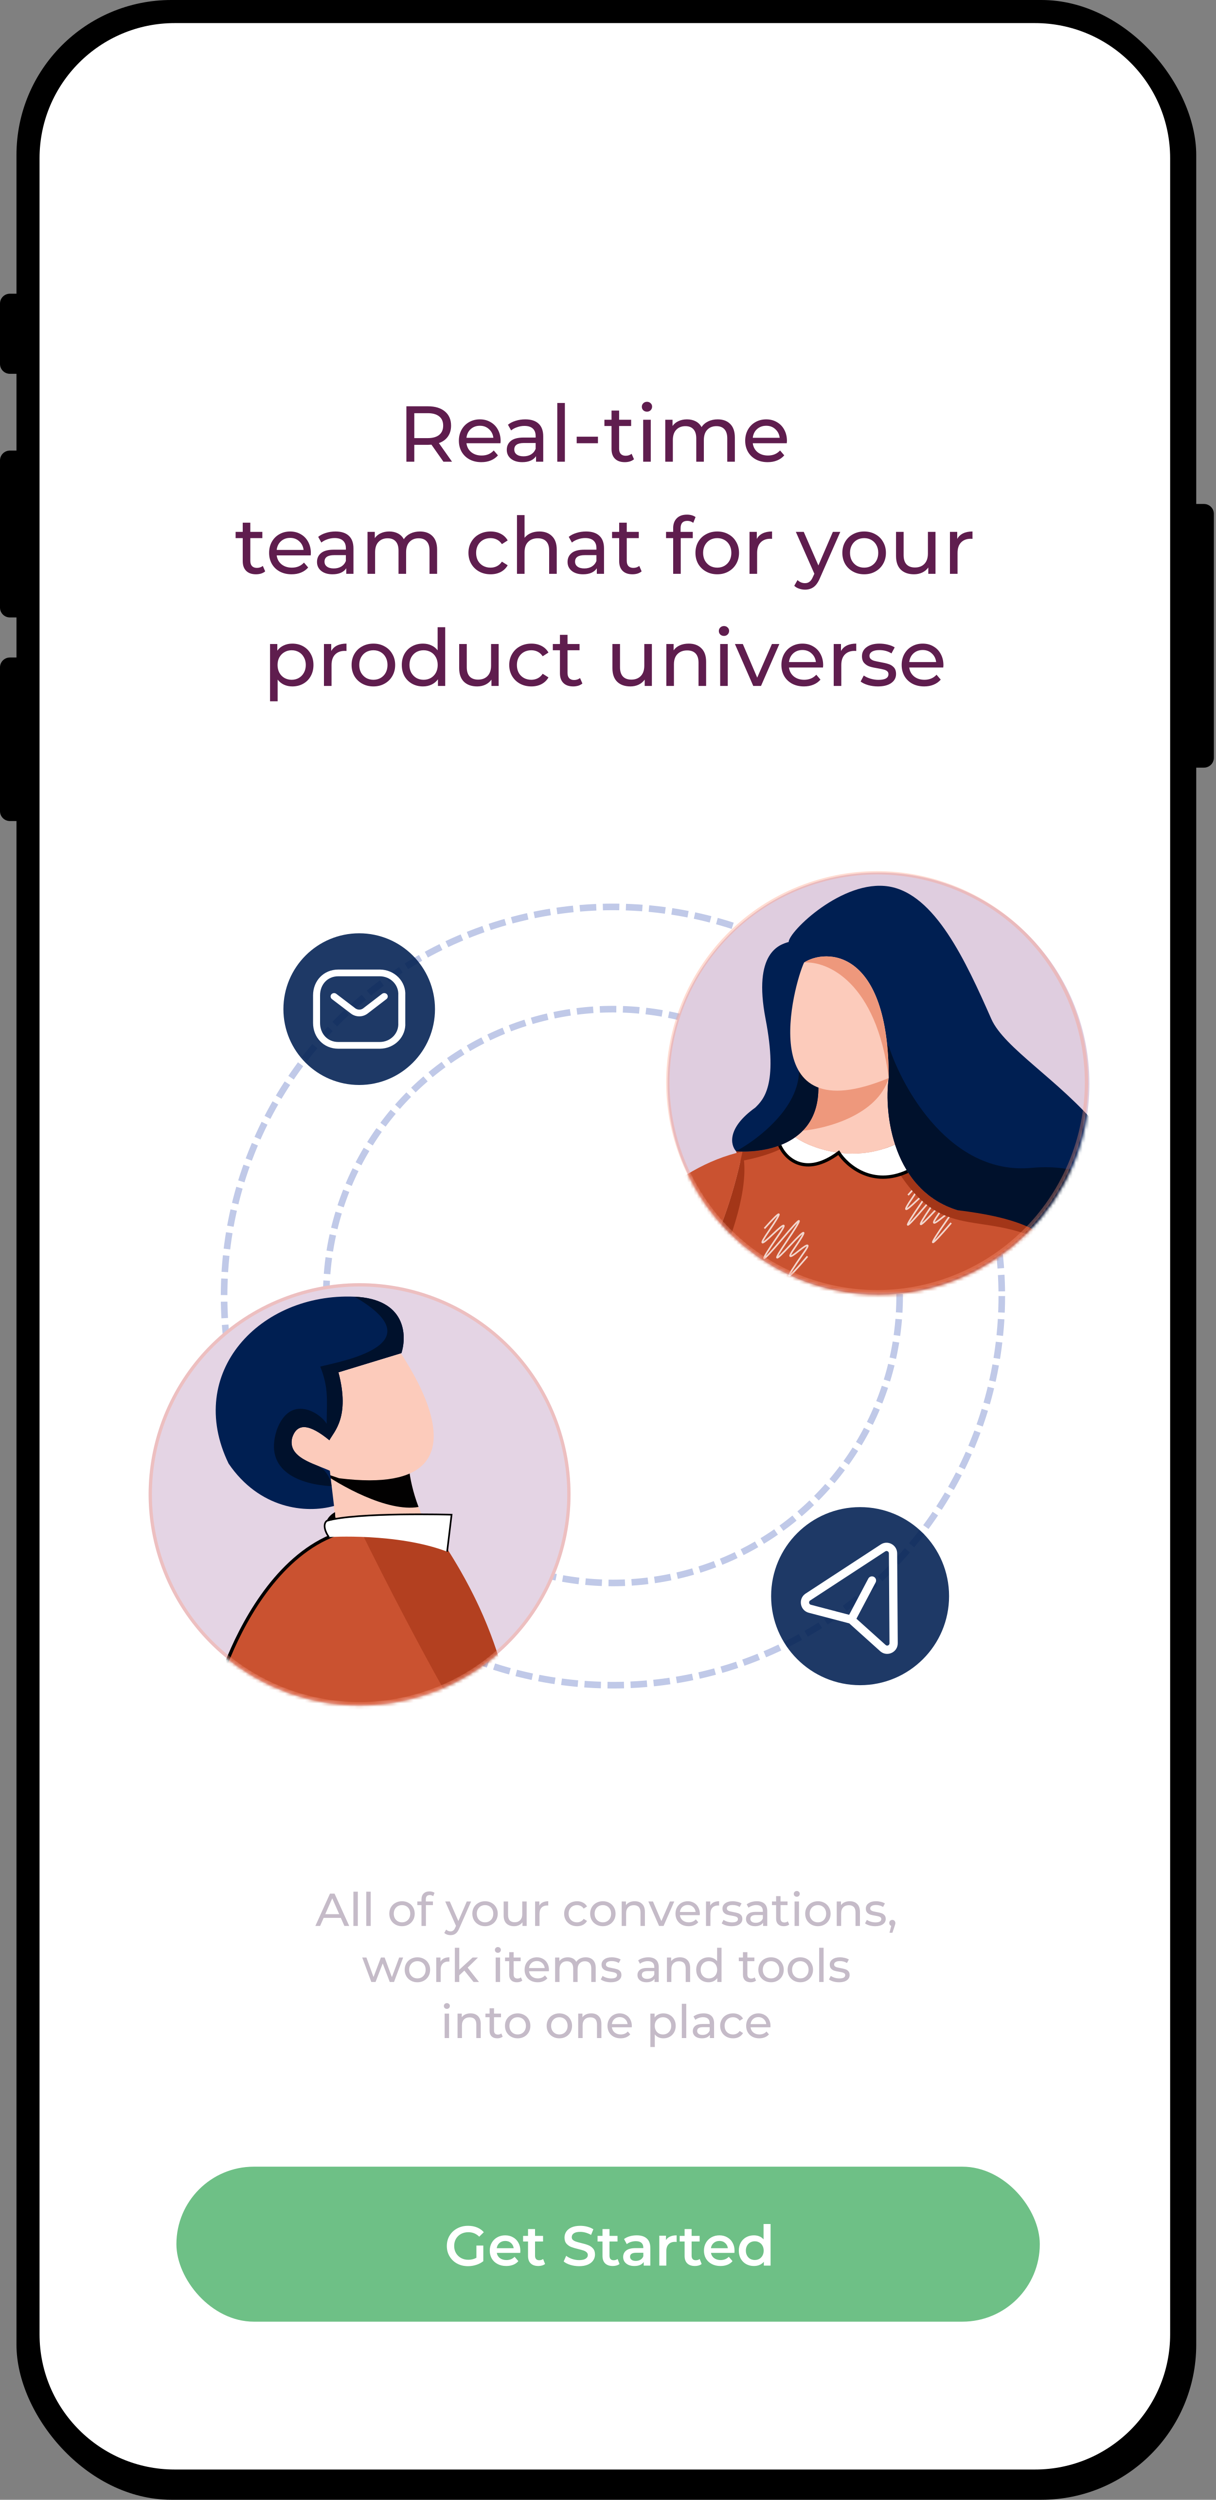 <svg xmlns="http://www.w3.org/2000/svg" width="369" height="758" viewBox="0 0 369 758" fill="none"><rect x="0" y="0" width="369" height="758" fill="#808080" stroke="none"/><rect x="5" width="358" height="758" rx="47" fill="black"></rect><path d="M12 48C12 25.356 30.357 7 53 7H314.085C336.728 7 355.085 25.356 355.085 48V707.831C355.085 730.475 336.728 748.831 314.085 748.831H53C30.357 748.831 12 730.475 12 707.831V48Z" fill="white"></path><path d="M0 92.061C0 90.404 1.343 89.061 3 89.061H7.084V113.35H3C1.343 113.35 0 112.007 0 110.35V92.061Z" fill="black"></path><path d="M0 139.627C0 137.97 1.343 136.627 3 136.627H7.084V187.229H3C1.343 187.229 0 185.886 0 184.229V139.627Z" fill="black"></path><path d="M0 202.373C0 200.716 1.343 199.373 3 199.373H7.084V248.963H3C1.343 248.963 0 247.62 0 245.963V202.373Z" fill="black"></path><path d="M368.349 155.819C368.349 154.162 367.006 152.819 365.349 152.819H361.265V232.771H365.349C367.006 232.771 368.349 231.428 368.349 229.771V155.819Z" fill="black"></path><path d="M134.553 140L130.929 134.84C130.481 134.872 130.129 134.888 129.873 134.888H125.721V140H123.321V123.2H129.873C132.049 123.2 133.761 123.72 135.009 124.76C136.257 125.8 136.881 127.232 136.881 129.056C136.881 130.352 136.561 131.456 135.921 132.368C135.281 133.28 134.369 133.944 133.185 134.36L137.169 140H134.553ZM129.801 132.848C131.321 132.848 132.481 132.52 133.281 131.864C134.081 131.208 134.481 130.272 134.481 129.056C134.481 127.84 134.081 126.912 133.281 126.272C132.481 125.616 131.321 125.288 129.801 125.288H125.721V132.848H129.801ZM151.918 133.712C151.918 133.888 151.902 134.12 151.87 134.408H141.55C141.694 135.528 142.182 136.432 143.014 137.12C143.862 137.792 144.91 138.128 146.158 138.128C147.678 138.128 148.902 137.616 149.83 136.592L151.102 138.08C150.526 138.752 149.806 139.264 148.942 139.616C148.094 139.968 147.142 140.144 146.086 140.144C144.742 140.144 143.55 139.872 142.51 139.328C141.47 138.768 140.662 137.992 140.086 137C139.526 136.008 139.246 134.888 139.246 133.64C139.246 132.408 139.518 131.296 140.062 130.304C140.622 129.312 141.382 128.544 142.342 128C143.318 127.44 144.414 127.16 145.63 127.16C146.846 127.16 147.926 127.44 148.87 128C149.83 128.544 150.574 129.312 151.102 130.304C151.646 131.296 151.918 132.432 151.918 133.712ZM145.63 129.104C144.526 129.104 143.598 129.44 142.846 130.112C142.11 130.784 141.678 131.664 141.55 132.752H149.71C149.582 131.68 149.142 130.808 148.39 130.136C147.654 129.448 146.734 129.104 145.63 129.104ZM159.398 127.16C161.158 127.16 162.502 127.592 163.43 128.456C164.374 129.32 164.846 130.608 164.846 132.32V140H162.662V138.32C162.278 138.912 161.726 139.368 161.006 139.688C160.302 139.992 159.462 140.144 158.486 140.144C157.062 140.144 155.918 139.8 155.054 139.112C154.206 138.424 153.782 137.52 153.782 136.4C153.782 135.28 154.19 134.384 155.006 133.712C155.822 133.024 157.118 132.68 158.894 132.68H162.542V132.224C162.542 131.232 162.254 130.472 161.678 129.944C161.102 129.416 160.254 129.152 159.134 129.152C158.382 129.152 157.646 129.28 156.926 129.536C156.206 129.776 155.598 130.104 155.102 130.52L154.142 128.792C154.798 128.264 155.582 127.864 156.494 127.592C157.406 127.304 158.374 127.16 159.398 127.16ZM158.87 138.368C159.75 138.368 160.51 138.176 161.15 137.792C161.79 137.392 162.254 136.832 162.542 136.112V134.336H158.99C157.038 134.336 156.062 134.992 156.062 136.304C156.062 136.944 156.31 137.448 156.806 137.816C157.302 138.184 157.99 138.368 158.87 138.368ZM169.11 122.192H171.414V140H169.11V122.192ZM174.997 132.416H181.453V134.408H174.997V132.416ZM192.387 139.256C192.051 139.544 191.635 139.768 191.139 139.928C190.643 140.072 190.131 140.144 189.603 140.144C188.323 140.144 187.331 139.8 186.627 139.112C185.923 138.424 185.571 137.44 185.571 136.16V129.176H183.411V127.28H185.571V124.496H187.875V127.28H191.523V129.176H187.875V136.064C187.875 136.752 188.043 137.28 188.379 137.648C188.731 138.016 189.227 138.2 189.867 138.2C190.571 138.2 191.171 138 191.667 137.6L192.387 139.256ZM195.172 127.28H197.476V140H195.172V127.28ZM196.324 124.832C195.876 124.832 195.5 124.688 195.196 124.4C194.908 124.112 194.764 123.76 194.764 123.344C194.764 122.928 194.908 122.576 195.196 122.288C195.5 121.984 195.876 121.832 196.324 121.832C196.772 121.832 197.14 121.976 197.428 122.264C197.732 122.536 197.884 122.88 197.884 123.296C197.884 123.728 197.732 124.096 197.428 124.4C197.14 124.688 196.772 124.832 196.324 124.832ZM217.787 127.16C219.387 127.16 220.651 127.624 221.579 128.552C222.523 129.48 222.995 130.856 222.995 132.68V140H220.691V132.944C220.691 131.712 220.403 130.784 219.827 130.16C219.267 129.536 218.459 129.224 217.403 129.224C216.235 129.224 215.307 129.592 214.619 130.328C213.931 131.048 213.587 132.088 213.587 133.448V140H211.283V132.944C211.283 131.712 210.995 130.784 210.419 130.16C209.859 129.536 209.051 129.224 207.995 129.224C206.827 129.224 205.899 129.592 205.211 130.328C204.523 131.048 204.179 132.088 204.179 133.448V140H201.875V127.28H204.083V129.176C204.547 128.52 205.155 128.024 205.907 127.688C206.659 127.336 207.515 127.16 208.475 127.16C209.467 127.16 210.347 127.36 211.115 127.76C211.883 128.16 212.475 128.744 212.891 129.512C213.371 128.776 214.035 128.2 214.883 127.784C215.747 127.368 216.715 127.16 217.787 127.16ZM238.801 133.712C238.801 133.888 238.785 134.12 238.753 134.408H228.433C228.577 135.528 229.065 136.432 229.897 137.12C230.745 137.792 231.793 138.128 233.041 138.128C234.561 138.128 235.785 137.616 236.713 136.592L237.985 138.08C237.409 138.752 236.689 139.264 235.825 139.616C234.977 139.968 234.025 140.144 232.969 140.144C231.625 140.144 230.433 139.872 229.393 139.328C228.353 138.768 227.545 137.992 226.969 137C226.409 136.008 226.129 134.888 226.129 133.64C226.129 132.408 226.401 131.296 226.945 130.304C227.505 129.312 228.265 128.544 229.225 128C230.201 127.44 231.297 127.16 232.513 127.16C233.729 127.16 234.809 127.44 235.753 128C236.713 128.544 237.457 129.312 237.985 130.304C238.529 131.296 238.801 132.432 238.801 133.712ZM232.513 129.104C231.409 129.104 230.481 129.44 229.729 130.112C228.993 130.784 228.561 131.664 228.433 132.752H236.593C236.465 131.68 236.025 130.808 235.273 130.136C234.537 129.448 233.617 129.104 232.513 129.104ZM80.473 173.256C80.137 173.544 79.721 173.768 79.225 173.928C78.729 174.072 78.217 174.144 77.689 174.144C76.409 174.144 75.417 173.8 74.713 173.112C74.009 172.424 73.657 171.44 73.657 170.16V163.176H71.497V161.28H73.657V158.496H75.961V161.28H79.609V163.176H75.961V170.064C75.961 170.752 76.129 171.28 76.465 171.648C76.817 172.016 77.313 172.2 77.953 172.2C78.657 172.2 79.257 172 79.753 171.6L80.473 173.256ZM94.332 167.712C94.332 167.888 94.316 168.12 94.284 168.408H83.964C84.108 169.528 84.596 170.432 85.428 171.12C86.276 171.792 87.324 172.128 88.572 172.128C90.092 172.128 91.316 171.616 92.244 170.592L93.516 172.08C92.94 172.752 92.22 173.264 91.356 173.616C90.508 173.968 89.556 174.144 88.5 174.144C87.156 174.144 85.964 173.872 84.924 173.328C83.884 172.768 83.076 171.992 82.5 171C81.94 170.008 81.66 168.888 81.66 167.64C81.66 166.408 81.932 165.296 82.476 164.304C83.036 163.312 83.796 162.544 84.756 162C85.732 161.44 86.828 161.16 88.044 161.16C89.26 161.16 90.34 161.44 91.284 162C92.244 162.544 92.988 163.312 93.516 164.304C94.06 165.296 94.332 166.432 94.332 167.712ZM88.044 163.104C86.94 163.104 86.012 163.44 85.26 164.112C84.524 164.784 84.092 165.664 83.964 166.752H92.124C91.996 165.68 91.556 164.808 90.804 164.136C90.068 163.448 89.148 163.104 88.044 163.104ZM101.812 161.16C103.572 161.16 104.916 161.592 105.844 162.456C106.788 163.32 107.26 164.608 107.26 166.32V174H105.076V172.32C104.692 172.912 104.14 173.368 103.42 173.688C102.716 173.992 101.876 174.144 100.9 174.144C99.476 174.144 98.332 173.8 97.468 173.112C96.62 172.424 96.196 171.52 96.196 170.4C96.196 169.28 96.604 168.384 97.42 167.712C98.236 167.024 99.532 166.68 101.308 166.68H104.956V166.224C104.956 165.232 104.668 164.472 104.092 163.944C103.516 163.416 102.668 163.152 101.548 163.152C100.796 163.152 100.06 163.28 99.34 163.536C98.62 163.776 98.012 164.104 97.516 164.52L96.556 162.792C97.212 162.264 97.996 161.864 98.908 161.592C99.82 161.304 100.788 161.16 101.812 161.16ZM101.284 172.368C102.164 172.368 102.924 172.176 103.564 171.792C104.204 171.392 104.668 170.832 104.956 170.112V168.336H101.404C99.452 168.336 98.476 168.992 98.476 170.304C98.476 170.944 98.724 171.448 99.22 171.816C99.716 172.184 100.404 172.368 101.284 172.368ZM127.436 161.16C129.036 161.16 130.3 161.624 131.228 162.552C132.172 163.48 132.644 164.856 132.644 166.68V174H130.34V166.944C130.34 165.712 130.052 164.784 129.476 164.16C128.916 163.536 128.108 163.224 127.052 163.224C125.884 163.224 124.956 163.592 124.268 164.328C123.58 165.048 123.236 166.088 123.236 167.448V174H120.932V166.944C120.932 165.712 120.644 164.784 120.068 164.16C119.508 163.536 118.7 163.224 117.644 163.224C116.476 163.224 115.548 163.592 114.86 164.328C114.172 165.048 113.828 166.088 113.828 167.448V174H111.524V161.28H113.732V163.176C114.196 162.52 114.804 162.024 115.556 161.688C116.308 161.336 117.164 161.16 118.124 161.16C119.116 161.16 119.996 161.36 120.764 161.76C121.532 162.16 122.124 162.744 122.54 163.512C123.02 162.776 123.684 162.2 124.532 161.784C125.396 161.368 126.364 161.16 127.436 161.16ZM148.873 174.144C147.577 174.144 146.417 173.864 145.393 173.304C144.385 172.744 143.593 171.976 143.017 171C142.441 170.008 142.153 168.888 142.153 167.64C142.153 166.392 142.441 165.28 143.017 164.304C143.593 163.312 144.385 162.544 145.393 162C146.417 161.44 147.577 161.16 148.873 161.16C150.025 161.16 151.049 161.392 151.945 161.856C152.857 162.32 153.561 162.992 154.057 163.872L152.305 165C151.905 164.392 151.409 163.936 150.817 163.632C150.225 163.328 149.569 163.176 148.849 163.176C148.017 163.176 147.265 163.36 146.593 163.728C145.937 164.096 145.417 164.624 145.033 165.312C144.665 165.984 144.481 166.76 144.481 167.64C144.481 168.536 144.665 169.328 145.033 170.016C145.417 170.688 145.937 171.208 146.593 171.576C147.265 171.944 148.017 172.128 148.849 172.128C149.569 172.128 150.225 171.976 150.817 171.672C151.409 171.368 151.905 170.912 152.305 170.304L154.057 171.408C153.561 172.288 152.857 172.968 151.945 173.448C151.049 173.912 150.025 174.144 148.873 174.144ZM163.667 161.16C165.283 161.16 166.563 161.632 167.507 162.576C168.467 163.504 168.947 164.872 168.947 166.68V174H166.643V166.944C166.643 165.712 166.347 164.784 165.755 164.16C165.163 163.536 164.315 163.224 163.211 163.224C161.963 163.224 160.979 163.592 160.259 164.328C159.539 165.048 159.179 166.088 159.179 167.448V174H156.875V156.192H159.179V163.08C159.659 162.472 160.283 162 161.051 161.664C161.835 161.328 162.707 161.16 163.667 161.16ZM177.843 161.16C179.603 161.16 180.947 161.592 181.875 162.456C182.819 163.32 183.291 164.608 183.291 166.32V174H181.107V172.32C180.723 172.912 180.171 173.368 179.451 173.688C178.747 173.992 177.907 174.144 176.931 174.144C175.507 174.144 174.363 173.8 173.499 173.112C172.651 172.424 172.227 171.52 172.227 170.4C172.227 169.28 172.635 168.384 173.451 167.712C174.267 167.024 175.563 166.68 177.339 166.68H180.987V166.224C180.987 165.232 180.699 164.472 180.123 163.944C179.547 163.416 178.699 163.152 177.579 163.152C176.827 163.152 176.091 163.28 175.371 163.536C174.651 163.776 174.043 164.104 173.547 164.52L172.587 162.792C173.243 162.264 174.027 161.864 174.939 161.592C175.851 161.304 176.819 161.16 177.843 161.16ZM177.315 172.368C178.195 172.368 178.955 172.176 179.595 171.792C180.235 171.392 180.699 170.832 180.987 170.112V168.336H177.435C175.483 168.336 174.507 168.992 174.507 170.304C174.507 170.944 174.755 171.448 175.251 171.816C175.747 172.184 176.435 172.368 177.315 172.368ZM194.707 173.256C194.371 173.544 193.955 173.768 193.459 173.928C192.963 174.072 192.451 174.144 191.923 174.144C190.643 174.144 189.651 173.8 188.947 173.112C188.243 172.424 187.891 171.44 187.891 170.16V163.176H185.731V161.28H187.891V158.496H190.195V161.28H193.843V163.176H190.195V170.064C190.195 170.752 190.363 171.28 190.699 171.648C191.051 172.016 191.547 172.2 192.187 172.2C192.891 172.2 193.491 172 193.987 171.6L194.707 173.256ZM208.594 157.944C207.218 157.944 206.53 158.688 206.53 160.176V161.28H210.226V163.176H206.578V174H204.274V163.176H202.114V161.28H204.274V160.152C204.274 158.888 204.642 157.888 205.378 157.152C206.114 156.416 207.146 156.048 208.474 156.048C208.986 156.048 209.466 156.112 209.914 156.24C210.362 156.368 210.746 156.552 211.066 156.792L210.37 158.544C209.842 158.144 209.25 157.944 208.594 157.944ZM217.659 174.144C216.395 174.144 215.259 173.864 214.251 173.304C213.243 172.744 212.451 171.976 211.875 171C211.315 170.008 211.035 168.888 211.035 167.64C211.035 166.392 211.315 165.28 211.875 164.304C212.451 163.312 213.243 162.544 214.251 162C215.259 161.44 216.395 161.16 217.659 161.16C218.923 161.16 220.051 161.44 221.043 162C222.051 162.544 222.835 163.312 223.395 164.304C223.971 165.28 224.259 166.392 224.259 167.64C224.259 168.888 223.971 170.008 223.395 171C222.835 171.976 222.051 172.744 221.043 173.304C220.051 173.864 218.923 174.144 217.659 174.144ZM217.659 172.128C218.475 172.128 219.203 171.944 219.843 171.576C220.499 171.192 221.011 170.664 221.379 169.992C221.747 169.304 221.931 168.52 221.931 167.64C221.931 166.76 221.747 165.984 221.379 165.312C221.011 164.624 220.499 164.096 219.843 163.728C219.203 163.36 218.475 163.176 217.659 163.176C216.843 163.176 216.107 163.36 215.451 163.728C214.811 164.096 214.299 164.624 213.915 165.312C213.547 165.984 213.363 166.76 213.363 167.64C213.363 168.52 213.547 169.304 213.915 169.992C214.299 170.664 214.811 171.192 215.451 171.576C216.107 171.944 216.843 172.128 217.659 172.128ZM229.654 163.416C230.054 162.68 230.646 162.12 231.43 161.736C232.214 161.352 233.166 161.16 234.286 161.16V163.392C234.158 163.376 233.982 163.368 233.758 163.368C232.51 163.368 231.526 163.744 230.806 164.496C230.102 165.232 229.75 166.288 229.75 167.664V174H227.446V161.28H229.654V163.416ZM254.991 161.28L248.823 175.272C248.279 176.568 247.639 177.48 246.903 178.008C246.183 178.536 245.311 178.8 244.287 178.8C243.663 178.8 243.055 178.696 242.463 178.488C241.887 178.296 241.407 178.008 241.023 177.624L242.007 175.896C242.663 176.52 243.423 176.832 244.287 176.832C244.847 176.832 245.311 176.68 245.679 176.376C246.063 176.088 246.407 175.584 246.711 174.864L247.119 173.976L241.503 161.28H243.903L248.343 171.456L252.735 161.28H254.991ZM262.237 174.144C260.973 174.144 259.837 173.864 258.829 173.304C257.821 172.744 257.029 171.976 256.453 171C255.893 170.008 255.613 168.888 255.613 167.64C255.613 166.392 255.893 165.28 256.453 164.304C257.029 163.312 257.821 162.544 258.829 162C259.837 161.44 260.973 161.16 262.237 161.16C263.501 161.16 264.629 161.44 265.621 162C266.629 162.544 267.413 163.312 267.973 164.304C268.549 165.28 268.837 166.392 268.837 167.64C268.837 168.888 268.549 170.008 267.973 171C267.413 171.976 266.629 172.744 265.621 173.304C264.629 173.864 263.501 174.144 262.237 174.144ZM262.237 172.128C263.053 172.128 263.781 171.944 264.421 171.576C265.077 171.192 265.589 170.664 265.957 169.992C266.325 169.304 266.509 168.52 266.509 167.64C266.509 166.76 266.325 165.984 265.957 165.312C265.589 164.624 265.077 164.096 264.421 163.728C263.781 163.36 263.053 163.176 262.237 163.176C261.421 163.176 260.685 163.36 260.029 163.728C259.389 164.096 258.877 164.624 258.493 165.312C258.125 165.984 257.941 166.76 257.941 167.64C257.941 168.52 258.125 169.304 258.493 169.992C258.877 170.664 259.389 171.192 260.029 171.576C260.685 171.944 261.421 172.128 262.237 172.128ZM283.88 161.28V174H281.696V172.08C281.232 172.736 280.616 173.248 279.848 173.616C279.096 173.968 278.272 174.144 277.376 174.144C275.68 174.144 274.344 173.68 273.368 172.752C272.392 171.808 271.904 170.424 271.904 168.6V161.28H274.208V168.336C274.208 169.568 274.504 170.504 275.096 171.144C275.688 171.768 276.536 172.08 277.64 172.08C278.856 172.08 279.816 171.712 280.52 170.976C281.224 170.24 281.576 169.2 281.576 167.856V161.28H283.88ZM290.474 163.416C290.874 162.68 291.466 162.12 292.25 161.736C293.034 161.352 293.986 161.16 295.106 161.16V163.392C294.978 163.376 294.802 163.368 294.578 163.368C293.33 163.368 292.346 163.744 291.626 164.496C290.922 165.232 290.57 166.288 290.57 167.664V174H288.266V161.28H290.474V163.416ZM88.69 195.16C89.922 195.16 91.026 195.432 92.002 195.976C92.978 196.52 93.738 197.28 94.282 198.256C94.842 199.232 95.122 200.36 95.122 201.64C95.122 202.92 94.842 204.056 94.282 205.048C93.738 206.024 92.978 206.784 92.002 207.328C91.026 207.872 89.922 208.144 88.69 208.144C87.778 208.144 86.938 207.968 86.17 207.616C85.418 207.264 84.778 206.752 84.25 206.08V212.656H81.946V195.28H84.154V197.296C84.666 196.592 85.314 196.064 86.098 195.712C86.882 195.344 87.746 195.16 88.69 195.16ZM88.498 206.128C89.314 206.128 90.042 205.944 90.682 205.576C91.338 205.192 91.85 204.664 92.218 203.992C92.602 203.304 92.794 202.52 92.794 201.64C92.794 200.76 92.602 199.984 92.218 199.312C91.85 198.624 91.338 198.096 90.682 197.728C90.042 197.36 89.314 197.176 88.498 197.176C87.698 197.176 86.97 197.368 86.314 197.752C85.674 198.12 85.162 198.64 84.778 199.312C84.41 199.984 84.226 200.76 84.226 201.64C84.226 202.52 84.41 203.304 84.778 203.992C85.146 204.664 85.658 205.192 86.314 205.576C86.97 205.944 87.698 206.128 88.498 206.128ZM100.513 197.416C100.913 196.68 101.505 196.12 102.289 195.736C103.073 195.352 104.025 195.16 105.145 195.16V197.392C105.017 197.376 104.841 197.368 104.617 197.368C103.369 197.368 102.385 197.744 101.665 198.496C100.961 199.232 100.609 200.288 100.609 201.664V208H98.305V195.28H100.513V197.416ZM113.316 208.144C112.052 208.144 110.916 207.864 109.908 207.304C108.9 206.744 108.108 205.976 107.532 205C106.972 204.008 106.692 202.888 106.692 201.64C106.692 200.392 106.972 199.28 107.532 198.304C108.108 197.312 108.9 196.544 109.908 196C110.916 195.44 112.052 195.16 113.316 195.16C114.58 195.16 115.708 195.44 116.7 196C117.708 196.544 118.492 197.312 119.052 198.304C119.628 199.28 119.916 200.392 119.916 201.64C119.916 202.888 119.628 204.008 119.052 205C118.492 205.976 117.708 206.744 116.7 207.304C115.708 207.864 114.58 208.144 113.316 208.144ZM113.316 206.128C114.132 206.128 114.86 205.944 115.5 205.576C116.156 205.192 116.668 204.664 117.036 203.992C117.404 203.304 117.588 202.52 117.588 201.64C117.588 200.76 117.404 199.984 117.036 199.312C116.668 198.624 116.156 198.096 115.5 197.728C114.86 197.36 114.132 197.176 113.316 197.176C112.5 197.176 111.764 197.36 111.108 197.728C110.468 198.096 109.956 198.624 109.572 199.312C109.204 199.984 109.02 200.76 109.02 201.64C109.02 202.52 109.204 203.304 109.572 203.992C109.956 204.664 110.468 205.192 111.108 205.576C111.764 205.944 112.5 206.128 113.316 206.128ZM135.102 190.192V208H132.894V205.984C132.382 206.688 131.734 207.224 130.95 207.592C130.166 207.96 129.302 208.144 128.358 208.144C127.126 208.144 126.022 207.872 125.046 207.328C124.07 206.784 123.302 206.024 122.742 205.048C122.198 204.056 121.926 202.92 121.926 201.64C121.926 200.36 122.198 199.232 122.742 198.256C123.302 197.28 124.07 196.52 125.046 195.976C126.022 195.432 127.126 195.16 128.358 195.16C129.27 195.16 130.11 195.336 130.878 195.688C131.646 196.024 132.286 196.528 132.798 197.2V190.192H135.102ZM128.55 206.128C129.35 206.128 130.078 205.944 130.734 205.576C131.39 205.192 131.902 204.664 132.27 203.992C132.638 203.304 132.822 202.52 132.822 201.64C132.822 200.76 132.638 199.984 132.27 199.312C131.902 198.624 131.39 198.096 130.734 197.728C130.078 197.36 129.35 197.176 128.55 197.176C127.734 197.176 126.998 197.36 126.342 197.728C125.702 198.096 125.19 198.624 124.806 199.312C124.438 199.984 124.254 200.76 124.254 201.64C124.254 202.52 124.438 203.304 124.806 203.992C125.19 204.664 125.702 205.192 126.342 205.576C126.998 205.944 127.734 206.128 128.55 206.128ZM151.317 195.28V208H149.133V206.08C148.669 206.736 148.053 207.248 147.285 207.616C146.533 207.968 145.709 208.144 144.813 208.144C143.117 208.144 141.781 207.68 140.805 206.752C139.829 205.808 139.341 204.424 139.341 202.6V195.28H141.645V202.336C141.645 203.568 141.941 204.504 142.533 205.144C143.125 205.768 143.973 206.08 145.077 206.08C146.293 206.08 147.253 205.712 147.957 204.976C148.661 204.24 149.013 203.2 149.013 201.856V195.28H151.317ZM161.248 208.144C159.952 208.144 158.792 207.864 157.768 207.304C156.76 206.744 155.968 205.976 155.392 205C154.816 204.008 154.528 202.888 154.528 201.64C154.528 200.392 154.816 199.28 155.392 198.304C155.968 197.312 156.76 196.544 157.768 196C158.792 195.44 159.952 195.16 161.248 195.16C162.4 195.16 163.424 195.392 164.32 195.856C165.232 196.32 165.936 196.992 166.432 197.872L164.68 199C164.28 198.392 163.784 197.936 163.192 197.632C162.6 197.328 161.944 197.176 161.224 197.176C160.392 197.176 159.64 197.36 158.968 197.728C158.312 198.096 157.792 198.624 157.408 199.312C157.04 199.984 156.856 200.76 156.856 201.64C156.856 202.536 157.04 203.328 157.408 204.016C157.792 204.688 158.312 205.208 158.968 205.576C159.64 205.944 160.392 206.128 161.224 206.128C161.944 206.128 162.6 205.976 163.192 205.672C163.784 205.368 164.28 204.912 164.68 204.304L166.432 205.408C165.936 206.288 165.232 206.968 164.32 207.448C163.424 207.912 162.4 208.144 161.248 208.144ZM176.731 207.256C176.395 207.544 175.979 207.768 175.483 207.928C174.987 208.072 174.475 208.144 173.947 208.144C172.667 208.144 171.675 207.8 170.971 207.112C170.267 206.424 169.915 205.44 169.915 204.16V197.176H167.755V195.28H169.915V192.496H172.219V195.28H175.867V197.176H172.219V204.064C172.219 204.752 172.387 205.28 172.723 205.648C173.075 206.016 173.571 206.2 174.211 206.2C174.915 206.2 175.515 206 176.011 205.6L176.731 207.256ZM197.817 195.28V208H195.633V206.08C195.169 206.736 194.553 207.248 193.785 207.616C193.033 207.968 192.209 208.144 191.313 208.144C189.617 208.144 188.281 207.68 187.305 206.752C186.329 205.808 185.841 204.424 185.841 202.6V195.28H188.145V202.336C188.145 203.568 188.441 204.504 189.033 205.144C189.625 205.768 190.473 206.08 191.577 206.08C192.793 206.08 193.753 205.712 194.457 204.976C195.161 204.24 195.513 203.2 195.513 201.856V195.28H197.817ZM208.996 195.16C210.612 195.16 211.892 195.632 212.836 196.576C213.796 197.504 214.276 198.872 214.276 200.68V208H211.972V200.944C211.972 199.712 211.676 198.784 211.084 198.16C210.492 197.536 209.644 197.224 208.54 197.224C207.292 197.224 206.308 197.592 205.588 198.328C204.868 199.048 204.508 200.088 204.508 201.448V208H202.204V195.28H204.412V197.2C204.876 196.544 205.5 196.04 206.284 195.688C207.084 195.336 207.988 195.16 208.996 195.16ZM218.539 195.28H220.843V208H218.539V195.28ZM219.691 192.832C219.243 192.832 218.867 192.688 218.563 192.4C218.275 192.112 218.131 191.76 218.131 191.344C218.131 190.928 218.275 190.576 218.563 190.288C218.867 189.984 219.243 189.832 219.691 189.832C220.139 189.832 220.507 189.976 220.795 190.264C221.099 190.536 221.251 190.88 221.251 191.296C221.251 191.728 221.099 192.096 220.795 192.4C220.507 192.688 220.139 192.832 219.691 192.832ZM236.499 195.28L230.931 208H228.579L223.011 195.28H225.411L229.779 205.48L234.243 195.28H236.499ZM249.793 201.712C249.793 201.888 249.777 202.12 249.745 202.408H239.425C239.569 203.528 240.057 204.432 240.889 205.12C241.737 205.792 242.785 206.128 244.033 206.128C245.553 206.128 246.777 205.616 247.705 204.592L248.977 206.08C248.401 206.752 247.681 207.264 246.817 207.616C245.969 207.968 245.017 208.144 243.961 208.144C242.617 208.144 241.425 207.872 240.385 207.328C239.345 206.768 238.537 205.992 237.961 205C237.401 204.008 237.121 202.888 237.121 201.64C237.121 200.408 237.393 199.296 237.937 198.304C238.497 197.312 239.257 196.544 240.217 196C241.193 195.44 242.289 195.16 243.505 195.16C244.721 195.16 245.801 195.44 246.745 196C247.705 196.544 248.449 197.312 248.977 198.304C249.521 199.296 249.793 200.432 249.793 201.712ZM243.505 197.104C242.401 197.104 241.473 197.44 240.721 198.112C239.985 198.784 239.553 199.664 239.425 200.752H247.585C247.457 199.68 247.017 198.808 246.265 198.136C245.529 197.448 244.609 197.104 243.505 197.104ZM255.201 197.416C255.601 196.68 256.193 196.12 256.977 195.736C257.761 195.352 258.713 195.16 259.833 195.16V197.392C259.705 197.376 259.529 197.368 259.305 197.368C258.057 197.368 257.073 197.744 256.353 198.496C255.649 199.232 255.297 200.288 255.297 201.664V208H252.993V195.28H255.201V197.416ZM266.414 208.144C265.374 208.144 264.374 208.008 263.414 207.736C262.454 207.448 261.702 207.088 261.158 206.656L262.118 204.832C262.678 205.232 263.358 205.552 264.158 205.792C264.958 206.032 265.766 206.152 266.582 206.152C268.598 206.152 269.606 205.576 269.606 204.424C269.606 204.04 269.47 203.736 269.198 203.512C268.926 203.288 268.582 203.128 268.166 203.032C267.766 202.92 267.19 202.8 266.438 202.672C265.414 202.512 264.574 202.328 263.918 202.12C263.278 201.912 262.726 201.56 262.262 201.064C261.798 200.568 261.566 199.872 261.566 198.976C261.566 197.824 262.046 196.904 263.006 196.216C263.966 195.512 265.254 195.16 266.87 195.16C267.718 195.16 268.566 195.264 269.414 195.472C270.262 195.68 270.958 195.96 271.502 196.312L270.518 198.136C269.478 197.464 268.254 197.128 266.846 197.128C265.87 197.128 265.126 197.288 264.614 197.608C264.102 197.928 263.846 198.352 263.846 198.88C263.846 199.296 263.99 199.624 264.278 199.864C264.566 200.104 264.918 200.28 265.334 200.392C265.766 200.504 266.366 200.632 267.134 200.776C268.158 200.952 268.982 201.144 269.606 201.352C270.246 201.544 270.79 201.88 271.238 202.36C271.686 202.84 271.91 203.512 271.91 204.376C271.91 205.528 271.414 206.448 270.422 207.136C269.446 207.808 268.11 208.144 266.414 208.144ZM286.285 201.712C286.285 201.888 286.269 202.12 286.237 202.408H275.917C276.061 203.528 276.549 204.432 277.381 205.12C278.229 205.792 279.277 206.128 280.525 206.128C282.045 206.128 283.269 205.616 284.197 204.592L285.469 206.08C284.893 206.752 284.173 207.264 283.309 207.616C282.461 207.968 281.509 208.144 280.453 208.144C279.109 208.144 277.917 207.872 276.877 207.328C275.837 206.768 275.029 205.992 274.453 205C273.893 204.008 273.613 202.888 273.613 201.64C273.613 200.408 273.885 199.296 274.429 198.304C274.989 197.312 275.749 196.544 276.709 196C277.685 195.44 278.781 195.16 279.997 195.16C281.213 195.16 282.293 195.44 283.237 196C284.197 196.544 284.941 197.312 285.469 198.304C286.013 199.296 286.285 200.432 286.285 201.712ZM279.997 197.104C278.893 197.104 277.965 197.44 277.213 198.112C276.477 198.784 276.045 199.664 275.917 200.752H284.077C283.949 199.68 283.509 198.808 282.757 198.136C282.021 197.448 281.101 197.104 279.997 197.104Z" fill="#5F1D4E"></path><rect x="53.531" y="657" width="262" height="47" rx="23.5" fill="#6EC086"></rect><path d="M144.569 680.914H146.66V685.657C146.048 686.144 145.334 686.518 144.518 686.779C143.702 687.04 142.863 687.17 142.002 687.17C140.789 687.17 139.695 686.909 138.721 686.388C137.746 685.855 136.981 685.124 136.426 684.195C135.87 683.266 135.593 682.217 135.593 681.05C135.593 679.883 135.87 678.834 136.426 677.905C136.981 676.976 137.746 676.25 138.721 675.729C139.707 675.196 140.812 674.93 142.036 674.93C143.033 674.93 143.94 675.094 144.756 675.423C145.572 675.752 146.257 676.233 146.813 676.868L145.419 678.228C144.512 677.321 143.418 676.868 142.138 676.868C141.299 676.868 140.551 677.044 139.894 677.395C139.248 677.746 138.738 678.239 138.364 678.874C138.001 679.509 137.82 680.234 137.82 681.05C137.82 681.843 138.001 682.557 138.364 683.192C138.738 683.827 139.248 684.325 139.894 684.688C140.551 685.051 141.293 685.232 142.121 685.232C143.05 685.232 143.866 685.028 144.569 684.62V680.914ZM157.905 682.512C157.905 682.659 157.893 682.869 157.871 683.141H150.748C150.872 683.81 151.195 684.342 151.717 684.739C152.249 685.124 152.907 685.317 153.689 685.317C154.686 685.317 155.508 684.988 156.154 684.331L157.293 685.64C156.885 686.127 156.369 686.496 155.746 686.745C155.122 686.994 154.42 687.119 153.638 687.119C152.64 687.119 151.762 686.921 151.003 686.524C150.243 686.127 149.654 685.578 149.235 684.875C148.827 684.161 148.623 683.356 148.623 682.461C148.623 681.577 148.821 680.784 149.218 680.081C149.626 679.367 150.187 678.812 150.901 678.415C151.615 678.018 152.419 677.82 153.315 677.82C154.199 677.82 154.986 678.018 155.678 678.415C156.38 678.8 156.924 679.35 157.31 680.064C157.706 680.767 157.905 681.583 157.905 682.512ZM153.315 679.52C152.635 679.52 152.057 679.724 151.581 680.132C151.116 680.529 150.833 681.061 150.731 681.73H155.882C155.791 681.073 155.513 680.54 155.049 680.132C154.584 679.724 154.006 679.52 153.315 679.52ZM165.403 686.507C165.153 686.711 164.847 686.864 164.485 686.966C164.133 687.068 163.759 687.119 163.363 687.119C162.365 687.119 161.595 686.858 161.051 686.337C160.507 685.816 160.235 685.056 160.235 684.059V679.69H158.739V677.99H160.235V675.916H162.36V677.99H164.791V679.69H162.36V684.008C162.36 684.45 162.467 684.79 162.683 685.028C162.898 685.255 163.21 685.368 163.618 685.368C164.094 685.368 164.49 685.243 164.808 684.994L165.403 686.507ZM175.742 687.17C174.824 687.17 173.934 687.04 173.073 686.779C172.223 686.518 171.549 686.173 171.05 685.742L171.815 684.025C172.302 684.41 172.897 684.728 173.6 684.977C174.314 685.215 175.028 685.334 175.742 685.334C176.626 685.334 177.283 685.192 177.714 684.909C178.156 684.626 178.377 684.252 178.377 683.787C178.377 683.447 178.252 683.169 178.003 682.954C177.765 682.727 177.459 682.552 177.085 682.427C176.711 682.302 176.201 682.161 175.555 682.002C174.648 681.787 173.912 681.571 173.345 681.356C172.79 681.141 172.308 680.806 171.9 680.353C171.503 679.888 171.305 679.265 171.305 678.483C171.305 677.826 171.481 677.231 171.832 676.698C172.195 676.154 172.733 675.723 173.447 675.406C174.172 675.089 175.056 674.93 176.099 674.93C176.824 674.93 177.538 675.021 178.241 675.202C178.944 675.383 179.55 675.644 180.06 675.984L179.363 677.701C178.842 677.395 178.298 677.163 177.731 677.004C177.164 676.845 176.615 676.766 176.082 676.766C175.209 676.766 174.558 676.913 174.127 677.208C173.708 677.503 173.498 677.894 173.498 678.381C173.498 678.721 173.617 678.999 173.855 679.214C174.104 679.429 174.416 679.599 174.79 679.724C175.164 679.849 175.674 679.99 176.32 680.149C177.204 680.353 177.929 680.568 178.496 680.795C179.063 681.01 179.544 681.345 179.941 681.798C180.349 682.251 180.553 682.863 180.553 683.634C180.553 684.291 180.372 684.886 180.009 685.419C179.658 685.952 179.119 686.377 178.394 686.694C177.669 687.011 176.785 687.17 175.742 687.17ZM187.997 686.507C187.748 686.711 187.442 686.864 187.079 686.966C186.728 687.068 186.354 687.119 185.957 687.119C184.96 687.119 184.189 686.858 183.645 686.337C183.101 685.816 182.829 685.056 182.829 684.059V679.69H181.333V677.99H182.829V675.916H184.954V677.99H187.385V679.69H184.954V684.008C184.954 684.45 185.062 684.79 185.277 685.028C185.493 685.255 185.804 685.368 186.212 685.368C186.688 685.368 187.085 685.243 187.402 684.994L187.997 686.507ZM193.214 677.82C194.551 677.82 195.571 678.143 196.274 678.789C196.988 679.424 197.345 680.387 197.345 681.679V687H195.339V685.895C195.078 686.292 194.704 686.598 194.217 686.813C193.741 687.017 193.163 687.119 192.483 687.119C191.803 687.119 191.208 687.006 190.698 686.779C190.188 686.541 189.791 686.218 189.508 685.81C189.236 685.391 189.1 684.92 189.1 684.399C189.1 683.583 189.4 682.931 190.001 682.444C190.613 681.945 191.57 681.696 192.874 681.696H195.22V681.56C195.22 680.925 195.027 680.438 194.642 680.098C194.268 679.758 193.707 679.588 192.959 679.588C192.449 679.588 191.944 679.667 191.446 679.826C190.958 679.985 190.545 680.206 190.205 680.489L189.372 678.942C189.848 678.579 190.42 678.302 191.089 678.109C191.757 677.916 192.466 677.82 193.214 677.82ZM192.925 685.572C193.457 685.572 193.928 685.453 194.336 685.215C194.755 684.966 195.05 684.614 195.22 684.161V683.107H193.027C191.803 683.107 191.191 683.509 191.191 684.314C191.191 684.699 191.344 685.005 191.65 685.232C191.956 685.459 192.381 685.572 192.925 685.572ZM202.095 679.248C202.707 678.296 203.783 677.82 205.325 677.82V679.843C205.143 679.809 204.979 679.792 204.832 679.792C204.004 679.792 203.358 680.036 202.894 680.523C202.429 680.999 202.197 681.69 202.197 682.597V687H200.072V677.922H202.095V679.248ZM212.916 686.507C212.667 686.711 212.361 686.864 211.998 686.966C211.647 687.068 211.273 687.119 210.876 687.119C209.879 687.119 209.108 686.858 208.564 686.337C208.02 685.816 207.748 685.056 207.748 684.059V679.69H206.252V677.99H207.748V675.916H209.873V677.99H212.304V679.69H209.873V684.008C209.873 684.45 209.981 684.79 210.196 685.028C210.412 685.255 210.723 685.368 211.131 685.368C211.607 685.368 212.004 685.243 212.321 684.994L212.916 686.507ZM222.9 682.512C222.9 682.659 222.888 682.869 222.866 683.141H215.743C215.867 683.81 216.19 684.342 216.712 684.739C217.244 685.124 217.902 685.317 218.684 685.317C219.681 685.317 220.503 684.988 221.149 684.331L222.288 685.64C221.88 686.127 221.364 686.496 220.741 686.745C220.117 686.994 219.415 687.119 218.633 687.119C217.635 687.119 216.757 686.921 215.998 686.524C215.238 686.127 214.649 685.578 214.23 684.875C213.822 684.161 213.618 683.356 213.618 682.461C213.618 681.577 213.816 680.784 214.213 680.081C214.621 679.367 215.182 678.812 215.896 678.415C216.61 678.018 217.414 677.82 218.31 677.82C219.194 677.82 219.981 678.018 220.673 678.415C221.375 678.8 221.919 679.35 222.305 680.064C222.701 680.767 222.9 681.583 222.9 682.512ZM218.31 679.52C217.63 679.52 217.052 679.724 216.576 680.132C216.111 680.529 215.828 681.061 215.726 681.73H220.877C220.786 681.073 220.508 680.54 220.044 680.132C219.579 679.724 219.001 679.52 218.31 679.52ZM233.832 674.386V687H231.792V685.827C231.441 686.258 231.004 686.581 230.483 686.796C229.973 687.011 229.406 687.119 228.783 687.119C227.91 687.119 227.123 686.926 226.42 686.541C225.729 686.156 225.185 685.612 224.788 684.909C224.391 684.195 224.193 683.379 224.193 682.461C224.193 681.543 224.391 680.733 224.788 680.03C225.185 679.327 225.729 678.783 226.42 678.398C227.123 678.013 227.91 677.82 228.783 677.82C229.384 677.82 229.933 677.922 230.432 678.126C230.931 678.33 231.356 678.636 231.707 679.044V674.386H233.832ZM229.038 685.3C229.548 685.3 230.007 685.187 230.415 684.96C230.823 684.722 231.146 684.388 231.384 683.957C231.622 683.526 231.741 683.028 231.741 682.461C231.741 681.894 231.622 681.396 231.384 680.965C231.146 680.534 230.823 680.206 230.415 679.979C230.007 679.741 229.548 679.622 229.038 679.622C228.528 679.622 228.069 679.741 227.661 679.979C227.253 680.206 226.93 680.534 226.692 680.965C226.454 681.396 226.335 681.894 226.335 682.461C226.335 683.028 226.454 683.526 226.692 683.957C226.93 684.388 227.253 684.722 227.661 684.96C228.069 685.187 228.528 685.3 229.038 685.3Z" fill="white"></path><path d="M103.425 581.55H98.217L97.139 584H95.697L100.135 574.2H101.521L105.973 584H104.503L103.425 581.55ZM102.935 580.43L100.821 575.628L98.707 580.43H102.935ZM107.239 573.612H108.583V584H107.239V573.612ZM111.149 573.612H112.493V584H111.149V573.612ZM121.997 584.084C121.26 584.084 120.597 583.921 120.009 583.594C119.421 583.267 118.959 582.819 118.623 582.25C118.296 581.671 118.133 581.018 118.133 580.29C118.133 579.562 118.296 578.913 118.623 578.344C118.959 577.765 119.421 577.317 120.009 577C120.597 576.673 121.26 576.51 121.997 576.51C122.734 576.51 123.392 576.673 123.971 577C124.559 577.317 125.016 577.765 125.343 578.344C125.679 578.913 125.847 579.562 125.847 580.29C125.847 581.018 125.679 581.671 125.343 582.25C125.016 582.819 124.559 583.267 123.971 583.594C123.392 583.921 122.734 584.084 121.997 584.084ZM121.997 582.908C122.473 582.908 122.898 582.801 123.271 582.586C123.654 582.362 123.952 582.054 124.167 581.662C124.382 581.261 124.489 580.803 124.489 580.29C124.489 579.777 124.382 579.324 124.167 578.932C123.952 578.531 123.654 578.223 123.271 578.008C122.898 577.793 122.473 577.686 121.997 577.686C121.521 577.686 121.092 577.793 120.709 578.008C120.336 578.223 120.037 578.531 119.813 578.932C119.598 579.324 119.491 579.777 119.491 580.29C119.491 580.803 119.598 581.261 119.813 581.662C120.037 582.054 120.336 582.362 120.709 582.586C121.092 582.801 121.521 582.908 121.997 582.908ZM130.422 574.634C129.619 574.634 129.218 575.068 129.218 575.936V576.58H131.374V577.686H129.246V584H127.902V577.686H126.642V576.58H127.902V575.922C127.902 575.185 128.116 574.601 128.546 574.172C128.975 573.743 129.577 573.528 130.352 573.528C130.65 573.528 130.93 573.565 131.192 573.64C131.453 573.715 131.677 573.822 131.864 573.962L131.458 574.984C131.15 574.751 130.804 574.634 130.422 574.634ZM142.967 576.58L139.369 584.742C139.052 585.498 138.678 586.03 138.249 586.338C137.829 586.646 137.32 586.8 136.723 586.8C136.359 586.8 136.004 586.739 135.659 586.618C135.323 586.506 135.043 586.338 134.819 586.114L135.393 585.106C135.776 585.47 136.219 585.652 136.723 585.652C137.05 585.652 137.32 585.563 137.535 585.386C137.759 585.218 137.96 584.924 138.137 584.504L138.375 583.986L135.099 576.58H136.499L139.089 582.516L141.651 576.58H142.967ZM147.194 584.084C146.457 584.084 145.794 583.921 145.206 583.594C144.618 583.267 144.156 582.819 143.82 582.25C143.494 581.671 143.33 581.018 143.33 580.29C143.33 579.562 143.494 578.913 143.82 578.344C144.156 577.765 144.618 577.317 145.206 577C145.794 576.673 146.457 576.51 147.194 576.51C147.932 576.51 148.59 576.673 149.168 577C149.756 577.317 150.214 577.765 150.54 578.344C150.876 578.913 151.044 579.562 151.044 580.29C151.044 581.018 150.876 581.671 150.54 582.25C150.214 582.819 149.756 583.267 149.168 583.594C148.59 583.921 147.932 584.084 147.194 584.084ZM147.194 582.908C147.67 582.908 148.095 582.801 148.468 582.586C148.851 582.362 149.15 582.054 149.364 581.662C149.579 581.261 149.686 580.803 149.686 580.29C149.686 579.777 149.579 579.324 149.364 578.932C149.15 578.531 148.851 578.223 148.468 578.008C148.095 577.793 147.67 577.686 147.194 577.686C146.718 577.686 146.289 577.793 145.906 578.008C145.533 578.223 145.234 578.531 145.01 578.932C144.796 579.324 144.688 579.777 144.688 580.29C144.688 580.803 144.796 581.261 145.01 581.662C145.234 582.054 145.533 582.362 145.906 582.586C146.289 582.801 146.718 582.908 147.194 582.908ZM159.819 576.58V584H158.545V582.88C158.274 583.263 157.915 583.561 157.467 583.776C157.028 583.981 156.548 584.084 156.025 584.084C155.036 584.084 154.256 583.813 153.687 583.272C153.118 582.721 152.833 581.914 152.833 580.85V576.58H154.177V580.696C154.177 581.415 154.35 581.961 154.695 582.334C155.04 582.698 155.535 582.88 156.179 582.88C156.888 582.88 157.448 582.665 157.859 582.236C158.27 581.807 158.475 581.2 158.475 580.416V576.58H159.819ZM163.666 577.826C163.899 577.397 164.244 577.07 164.702 576.846C165.159 576.622 165.714 576.51 166.368 576.51V577.812C166.293 577.803 166.19 577.798 166.06 577.798C165.332 577.798 164.758 578.017 164.338 578.456C163.927 578.885 163.722 579.501 163.722 580.304V584H162.378V576.58H163.666V577.826ZM175.113 584.084C174.357 584.084 173.681 583.921 173.083 583.594C172.495 583.267 172.033 582.819 171.697 582.25C171.361 581.671 171.193 581.018 171.193 580.29C171.193 579.562 171.361 578.913 171.697 578.344C172.033 577.765 172.495 577.317 173.083 577C173.681 576.673 174.357 576.51 175.113 576.51C175.785 576.51 176.383 576.645 176.905 576.916C177.437 577.187 177.848 577.579 178.137 578.092L177.115 578.75C176.882 578.395 176.593 578.129 176.247 577.952C175.902 577.775 175.519 577.686 175.099 577.686C174.614 577.686 174.175 577.793 173.783 578.008C173.401 578.223 173.097 578.531 172.873 578.932C172.659 579.324 172.551 579.777 172.551 580.29C172.551 580.813 172.659 581.275 172.873 581.676C173.097 582.068 173.401 582.371 173.783 582.586C174.175 582.801 174.614 582.908 175.099 582.908C175.519 582.908 175.902 582.819 176.247 582.642C176.593 582.465 176.882 582.199 177.115 581.844L178.137 582.488C177.848 583.001 177.437 583.398 176.905 583.678C176.383 583.949 175.785 584.084 175.113 584.084ZM182.946 584.084C182.209 584.084 181.546 583.921 180.958 583.594C180.37 583.267 179.908 582.819 179.572 582.25C179.245 581.671 179.082 581.018 179.082 580.29C179.082 579.562 179.245 578.913 179.572 578.344C179.908 577.765 180.37 577.317 180.958 577C181.546 576.673 182.209 576.51 182.946 576.51C183.683 576.51 184.341 576.673 184.92 577C185.508 577.317 185.965 577.765 186.292 578.344C186.628 578.913 186.796 579.562 186.796 580.29C186.796 581.018 186.628 581.671 186.292 582.25C185.965 582.819 185.508 583.267 184.92 583.594C184.341 583.921 183.683 584.084 182.946 584.084ZM182.946 582.908C183.422 582.908 183.847 582.801 184.22 582.586C184.603 582.362 184.901 582.054 185.116 581.662C185.331 581.261 185.438 580.803 185.438 580.29C185.438 579.777 185.331 579.324 185.116 578.932C184.901 578.531 184.603 578.223 184.22 578.008C183.847 577.793 183.422 577.686 182.946 577.686C182.47 577.686 182.041 577.793 181.658 578.008C181.285 578.223 180.986 578.531 180.762 578.932C180.547 579.324 180.44 579.777 180.44 580.29C180.44 580.803 180.547 581.261 180.762 581.662C180.986 582.054 181.285 582.362 181.658 582.586C182.041 582.801 182.47 582.908 182.946 582.908ZM192.617 576.51C193.56 576.51 194.306 576.785 194.857 577.336C195.417 577.877 195.697 578.675 195.697 579.73V584H194.353V579.884C194.353 579.165 194.18 578.624 193.835 578.26C193.49 577.896 192.995 577.714 192.351 577.714C191.623 577.714 191.049 577.929 190.629 578.358C190.209 578.778 189.999 579.385 189.999 580.178V584H188.655V576.58H189.943V577.7C190.214 577.317 190.578 577.023 191.035 576.818C191.502 576.613 192.029 576.51 192.617 576.51ZM204.613 576.58L201.365 584H199.993L196.745 576.58H198.145L200.693 582.53L203.297 576.58H204.613ZM212.369 580.332C212.369 580.435 212.359 580.57 212.341 580.738H206.321C206.405 581.391 206.689 581.919 207.175 582.32C207.669 582.712 208.281 582.908 209.009 582.908C209.895 582.908 210.609 582.609 211.151 582.012L211.893 582.88C211.557 583.272 211.137 583.571 210.633 583.776C210.138 583.981 209.583 584.084 208.967 584.084C208.183 584.084 207.487 583.925 206.881 583.608C206.274 583.281 205.803 582.829 205.467 582.25C205.14 581.671 204.977 581.018 204.977 580.29C204.977 579.571 205.135 578.923 205.453 578.344C205.779 577.765 206.223 577.317 206.783 577C207.352 576.673 207.991 576.51 208.701 576.51C209.41 576.51 210.04 576.673 210.591 577C211.151 577.317 211.585 577.765 211.893 578.344C212.21 578.923 212.369 579.585 212.369 580.332ZM208.701 577.644C208.057 577.644 207.515 577.84 207.077 578.232C206.647 578.624 206.395 579.137 206.321 579.772H211.081C211.006 579.147 210.749 578.638 210.311 578.246C209.881 577.845 209.345 577.644 208.701 577.644ZM215.523 577.826C215.756 577.397 216.102 577.07 216.559 576.846C217.016 576.622 217.572 576.51 218.225 576.51V577.812C218.15 577.803 218.048 577.798 217.917 577.798C217.189 577.798 216.615 578.017 216.195 578.456C215.784 578.885 215.579 579.501 215.579 580.304V584H214.235V576.58H215.523V577.826ZM222.064 584.084C221.457 584.084 220.874 584.005 220.314 583.846C219.754 583.678 219.315 583.468 218.998 583.216L219.558 582.152C219.885 582.385 220.281 582.572 220.748 582.712C221.215 582.852 221.686 582.922 222.162 582.922C223.338 582.922 223.926 582.586 223.926 581.914C223.926 581.69 223.847 581.513 223.688 581.382C223.529 581.251 223.329 581.158 223.086 581.102C222.853 581.037 222.517 580.967 222.078 580.892C221.481 580.799 220.991 580.691 220.608 580.57C220.235 580.449 219.913 580.243 219.642 579.954C219.371 579.665 219.236 579.259 219.236 578.736C219.236 578.064 219.516 577.527 220.076 577.126C220.636 576.715 221.387 576.51 222.33 576.51C222.825 576.51 223.319 576.571 223.814 576.692C224.309 576.813 224.715 576.977 225.032 577.182L224.458 578.246C223.851 577.854 223.137 577.658 222.316 577.658C221.747 577.658 221.313 577.751 221.014 577.938C220.715 578.125 220.566 578.372 220.566 578.68C220.566 578.923 220.65 579.114 220.818 579.254C220.986 579.394 221.191 579.497 221.434 579.562C221.686 579.627 222.036 579.702 222.484 579.786C223.081 579.889 223.562 580.001 223.926 580.122C224.299 580.234 224.617 580.43 224.878 580.71C225.139 580.99 225.27 581.382 225.27 581.886C225.27 582.558 224.981 583.095 224.402 583.496C223.833 583.888 223.053 584.084 222.064 584.084ZM229.652 576.51C230.678 576.51 231.462 576.762 232.004 577.266C232.554 577.77 232.83 578.521 232.83 579.52V584H231.556V583.02C231.332 583.365 231.01 583.631 230.59 583.818C230.179 583.995 229.689 584.084 229.12 584.084C228.289 584.084 227.622 583.883 227.118 583.482C226.623 583.081 226.376 582.553 226.376 581.9C226.376 581.247 226.614 580.724 227.09 580.332C227.566 579.931 228.322 579.73 229.358 579.73H231.486V579.464C231.486 578.885 231.318 578.442 230.982 578.134C230.646 577.826 230.151 577.672 229.498 577.672C229.059 577.672 228.63 577.747 228.21 577.896C227.79 578.036 227.435 578.227 227.146 578.47L226.586 577.462C226.968 577.154 227.426 576.921 227.958 576.762C228.49 576.594 229.054 576.51 229.652 576.51ZM229.344 583.048C229.857 583.048 230.3 582.936 230.674 582.712C231.047 582.479 231.318 582.152 231.486 581.732V580.696H229.414C228.275 580.696 227.706 581.079 227.706 581.844C227.706 582.217 227.85 582.511 228.14 582.726C228.429 582.941 228.83 583.048 229.344 583.048ZM239.489 583.566C239.293 583.734 239.05 583.865 238.761 583.958C238.472 584.042 238.173 584.084 237.865 584.084C237.118 584.084 236.54 583.883 236.129 583.482C235.718 583.081 235.513 582.507 235.513 581.76V577.686H234.253V576.58H235.513V574.956H236.857V576.58H238.985V577.686H236.857V581.704C236.857 582.105 236.955 582.413 237.151 582.628C237.356 582.843 237.646 582.95 238.019 582.95C238.43 582.95 238.78 582.833 239.069 582.6L239.489 583.566ZM241.114 576.58H242.458V584H241.114V576.58ZM241.786 575.152C241.525 575.152 241.305 575.068 241.128 574.9C240.96 574.732 240.876 574.527 240.876 574.284C240.876 574.041 240.96 573.836 241.128 573.668C241.305 573.491 241.525 573.402 241.786 573.402C242.047 573.402 242.262 573.486 242.43 573.654C242.607 573.813 242.696 574.013 242.696 574.256C242.696 574.508 242.607 574.723 242.43 574.9C242.262 575.068 242.047 575.152 241.786 575.152ZM248.202 584.084C247.465 584.084 246.802 583.921 246.214 583.594C245.626 583.267 245.164 582.819 244.828 582.25C244.501 581.671 244.338 581.018 244.338 580.29C244.338 579.562 244.501 578.913 244.828 578.344C245.164 577.765 245.626 577.317 246.214 577C246.802 576.673 247.465 576.51 248.202 576.51C248.939 576.51 249.597 576.673 250.176 577C250.764 577.317 251.221 577.765 251.548 578.344C251.884 578.913 252.052 579.562 252.052 580.29C252.052 581.018 251.884 581.671 251.548 582.25C251.221 582.819 250.764 583.267 250.176 583.594C249.597 583.921 248.939 584.084 248.202 584.084ZM248.202 582.908C248.678 582.908 249.103 582.801 249.476 582.586C249.859 582.362 250.157 582.054 250.372 581.662C250.587 581.261 250.694 580.803 250.694 580.29C250.694 579.777 250.587 579.324 250.372 578.932C250.157 578.531 249.859 578.223 249.476 578.008C249.103 577.793 248.678 577.686 248.202 577.686C247.726 577.686 247.297 577.793 246.914 578.008C246.541 578.223 246.242 578.531 246.018 578.932C245.803 579.324 245.696 579.777 245.696 580.29C245.696 580.803 245.803 581.261 246.018 581.662C246.242 582.054 246.541 582.362 246.914 582.586C247.297 582.801 247.726 582.908 248.202 582.908ZM257.873 576.51C258.815 576.51 259.562 576.785 260.113 577.336C260.673 577.877 260.953 578.675 260.953 579.73V584H259.609V579.884C259.609 579.165 259.436 578.624 259.091 578.26C258.745 577.896 258.251 577.714 257.607 577.714C256.879 577.714 256.305 577.929 255.885 578.358C255.465 578.778 255.255 579.385 255.255 580.178V584H253.911V576.58H255.199V577.7C255.469 577.317 255.833 577.023 256.291 576.818C256.757 576.613 257.285 576.51 257.873 576.51ZM265.568 584.084C264.961 584.084 264.378 584.005 263.818 583.846C263.258 583.678 262.819 583.468 262.502 583.216L263.062 582.152C263.389 582.385 263.785 582.572 264.252 582.712C264.719 582.852 265.19 582.922 265.666 582.922C266.842 582.922 267.43 582.586 267.43 581.914C267.43 581.69 267.351 581.513 267.192 581.382C267.033 581.251 266.833 581.158 266.59 581.102C266.357 581.037 266.021 580.967 265.582 580.892C264.985 580.799 264.495 580.691 264.112 580.57C263.739 580.449 263.417 580.243 263.146 579.954C262.875 579.665 262.74 579.259 262.74 578.736C262.74 578.064 263.02 577.527 263.58 577.126C264.14 576.715 264.891 576.51 265.834 576.51C266.329 576.51 266.823 576.571 267.318 576.692C267.813 576.813 268.219 576.977 268.536 577.182L267.962 578.246C267.355 577.854 266.641 577.658 265.82 577.658C265.251 577.658 264.817 577.751 264.518 577.938C264.219 578.125 264.07 578.372 264.07 578.68C264.07 578.923 264.154 579.114 264.322 579.254C264.49 579.394 264.695 579.497 264.938 579.562C265.19 579.627 265.54 579.702 265.988 579.786C266.585 579.889 267.066 580.001 267.43 580.122C267.803 580.234 268.121 580.43 268.382 580.71C268.643 580.99 268.774 581.382 268.774 581.886C268.774 582.558 268.485 583.095 267.906 583.496C267.337 583.888 266.557 584.084 265.568 584.084ZM270.79 582.166C271.051 582.166 271.266 582.259 271.434 582.446C271.611 582.623 271.7 582.847 271.7 583.118C271.7 583.258 271.681 583.393 271.644 583.524C271.616 583.655 271.555 583.855 271.462 584.126L270.804 586.072H269.922L270.44 583.986C270.262 583.921 270.118 583.813 270.006 583.664C269.903 583.505 269.852 583.323 269.852 583.118C269.852 582.838 269.94 582.609 270.118 582.432C270.295 582.255 270.519 582.166 270.79 582.166ZM122.336 593.58L119.564 601H118.276L116.134 595.372L113.964 601H112.676L109.918 593.58H111.192L113.348 599.488L115.588 593.58H116.722L118.92 599.516L121.132 593.58H122.336ZM126.673 601.084C125.935 601.084 125.273 600.921 124.685 600.594C124.097 600.267 123.635 599.819 123.299 599.25C122.972 598.671 122.809 598.018 122.809 597.29C122.809 596.562 122.972 595.913 123.299 595.344C123.635 594.765 124.097 594.317 124.685 594C125.273 593.673 125.935 593.51 126.673 593.51C127.41 593.51 128.068 593.673 128.647 594C129.235 594.317 129.692 594.765 130.019 595.344C130.355 595.913 130.523 596.562 130.523 597.29C130.523 598.018 130.355 598.671 130.019 599.25C129.692 599.819 129.235 600.267 128.647 600.594C128.068 600.921 127.41 601.084 126.673 601.084ZM126.673 599.908C127.149 599.908 127.573 599.801 127.947 599.586C128.329 599.362 128.628 599.054 128.843 598.662C129.057 598.261 129.165 597.803 129.165 597.29C129.165 596.777 129.057 596.324 128.843 595.932C128.628 595.531 128.329 595.223 127.947 595.008C127.573 594.793 127.149 594.686 126.673 594.686C126.197 594.686 125.767 594.793 125.385 595.008C125.011 595.223 124.713 595.531 124.489 595.932C124.274 596.324 124.167 596.777 124.167 597.29C124.167 597.803 124.274 598.261 124.489 598.662C124.713 599.054 125.011 599.362 125.385 599.586C125.767 599.801 126.197 599.908 126.673 599.908ZM133.669 594.826C133.903 594.397 134.248 594.07 134.705 593.846C135.163 593.622 135.718 593.51 136.371 593.51V594.812C136.297 594.803 136.194 594.798 136.063 594.798C135.335 594.798 134.761 595.017 134.341 595.456C133.931 595.885 133.725 596.501 133.725 597.304V601H132.381V593.58H133.669V594.826ZM140.912 597.542L139.372 598.97V601H138.028V590.612H139.372V597.276L143.418 593.58H145.042L141.92 596.646L145.35 601H143.698L140.912 597.542ZM150.415 593.58H151.759V601H150.415V593.58ZM151.087 592.152C150.825 592.152 150.606 592.068 150.429 591.9C150.261 591.732 150.177 591.527 150.177 591.284C150.177 591.041 150.261 590.836 150.429 590.668C150.606 590.491 150.825 590.402 151.087 590.402C151.348 590.402 151.563 590.486 151.731 590.654C151.908 590.813 151.997 591.013 151.997 591.256C151.997 591.508 151.908 591.723 151.731 591.9C151.563 592.068 151.348 592.152 151.087 592.152ZM158.497 600.566C158.301 600.734 158.058 600.865 157.769 600.958C157.479 601.042 157.181 601.084 156.873 601.084C156.126 601.084 155.547 600.883 155.137 600.482C154.726 600.081 154.521 599.507 154.521 598.76V594.686H153.261V593.58H154.521V591.956H155.865V593.58H157.993V594.686H155.865V598.704C155.865 599.105 155.963 599.413 156.159 599.628C156.364 599.843 156.653 599.95 157.027 599.95C157.437 599.95 157.787 599.833 158.077 599.6L158.497 600.566ZM166.582 597.332C166.582 597.435 166.572 597.57 166.554 597.738H160.534C160.618 598.391 160.902 598.919 161.388 599.32C161.882 599.712 162.494 599.908 163.222 599.908C164.108 599.908 164.822 599.609 165.364 599.012L166.106 599.88C165.77 600.272 165.35 600.571 164.846 600.776C164.351 600.981 163.796 601.084 163.18 601.084C162.396 601.084 161.7 600.925 161.094 600.608C160.487 600.281 160.016 599.829 159.68 599.25C159.353 598.671 159.19 598.018 159.19 597.29C159.19 596.571 159.348 595.923 159.666 595.344C159.992 594.765 160.436 594.317 160.996 594C161.565 593.673 162.204 593.51 162.914 593.51C163.623 593.51 164.253 593.673 164.804 594C165.364 594.317 165.798 594.765 166.106 595.344C166.423 595.923 166.582 596.585 166.582 597.332ZM162.914 594.644C162.27 594.644 161.728 594.84 161.29 595.232C160.86 595.624 160.608 596.137 160.534 596.772H165.294C165.219 596.147 164.962 595.638 164.524 595.246C164.094 594.845 163.558 594.644 162.914 594.644ZM177.73 593.51C178.663 593.51 179.4 593.781 179.942 594.322C180.492 594.863 180.768 595.666 180.768 596.73V601H179.424V596.884C179.424 596.165 179.256 595.624 178.92 595.26C178.593 594.896 178.122 594.714 177.506 594.714C176.824 594.714 176.283 594.929 175.882 595.358C175.48 595.778 175.28 596.385 175.28 597.178V601H173.936V596.884C173.936 596.165 173.768 595.624 173.432 595.26C173.105 594.896 172.634 594.714 172.018 594.714C171.336 594.714 170.795 594.929 170.394 595.358C169.992 595.778 169.792 596.385 169.792 597.178V601H168.448V593.58H169.736V594.686C170.006 594.303 170.361 594.014 170.8 593.818C171.238 593.613 171.738 593.51 172.298 593.51C172.876 593.51 173.39 593.627 173.838 593.86C174.286 594.093 174.631 594.434 174.874 594.882C175.154 594.453 175.541 594.117 176.036 593.874C176.54 593.631 177.104 593.51 177.73 593.51ZM185.369 601.084C184.762 601.084 184.179 601.005 183.619 600.846C183.059 600.678 182.62 600.468 182.303 600.216L182.863 599.152C183.189 599.385 183.586 599.572 184.053 599.712C184.519 599.852 184.991 599.922 185.467 599.922C186.643 599.922 187.231 599.586 187.231 598.914C187.231 598.69 187.151 598.513 186.993 598.382C186.834 598.251 186.633 598.158 186.391 598.102C186.157 598.037 185.821 597.967 185.383 597.892C184.785 597.799 184.295 597.691 183.913 597.57C183.539 597.449 183.217 597.243 182.947 596.954C182.676 596.665 182.541 596.259 182.541 595.736C182.541 595.064 182.821 594.527 183.381 594.126C183.941 593.715 184.692 593.51 185.635 593.51C186.129 593.51 186.624 593.571 187.119 593.692C187.613 593.813 188.019 593.977 188.337 594.182L187.763 595.246C187.156 594.854 186.442 594.658 185.621 594.658C185.051 594.658 184.617 594.751 184.319 594.938C184.02 595.125 183.871 595.372 183.871 595.68C183.871 595.923 183.955 596.114 184.123 596.254C184.291 596.394 184.496 596.497 184.739 596.562C184.991 596.627 185.341 596.702 185.789 596.786C186.386 596.889 186.867 597.001 187.231 597.122C187.604 597.234 187.921 597.43 188.183 597.71C188.444 597.99 188.575 598.382 188.575 598.886C188.575 599.558 188.285 600.095 187.707 600.496C187.137 600.888 186.358 601.084 185.369 601.084ZM196.716 593.51C197.743 593.51 198.527 593.762 199.068 594.266C199.619 594.77 199.894 595.521 199.894 596.52V601H198.62V600.02C198.396 600.365 198.074 600.631 197.654 600.818C197.244 600.995 196.754 601.084 196.184 601.084C195.354 601.084 194.686 600.883 194.182 600.482C193.688 600.081 193.44 599.553 193.44 598.9C193.44 598.247 193.678 597.724 194.154 597.332C194.63 596.931 195.386 596.73 196.422 596.73H198.55V596.464C198.55 595.885 198.382 595.442 198.046 595.134C197.71 594.826 197.216 594.672 196.562 594.672C196.124 594.672 195.694 594.747 195.274 594.896C194.854 595.036 194.5 595.227 194.21 595.47L193.65 594.462C194.033 594.154 194.49 593.921 195.022 593.762C195.554 593.594 196.119 593.51 196.716 593.51ZM196.408 600.048C196.922 600.048 197.365 599.936 197.738 599.712C198.112 599.479 198.382 599.152 198.55 598.732V597.696H196.478C195.34 597.696 194.77 598.079 194.77 598.844C194.77 599.217 194.915 599.511 195.204 599.726C195.494 599.941 195.895 600.048 196.408 600.048ZM206.343 593.51C207.286 593.51 208.033 593.785 208.583 594.336C209.143 594.877 209.423 595.675 209.423 596.73V601H208.079V596.884C208.079 596.165 207.907 595.624 207.561 595.26C207.216 594.896 206.721 594.714 206.077 594.714C205.349 594.714 204.775 594.929 204.355 595.358C203.935 595.778 203.725 596.385 203.725 597.178V601H202.381V593.58H203.669V594.7C203.94 594.317 204.304 594.023 204.761 593.818C205.228 593.613 205.755 593.51 206.343 593.51ZM218.952 590.612V601H217.664V599.824C217.365 600.235 216.987 600.547 216.53 600.762C216.072 600.977 215.568 601.084 215.018 601.084C214.299 601.084 213.655 600.925 213.086 600.608C212.516 600.291 212.068 599.847 211.742 599.278C211.424 598.699 211.266 598.037 211.266 597.29C211.266 596.543 211.424 595.885 211.742 595.316C212.068 594.747 212.516 594.303 213.086 593.986C213.655 593.669 214.299 593.51 215.018 593.51C215.55 593.51 216.04 593.613 216.488 593.818C216.936 594.014 217.309 594.308 217.608 594.7V590.612H218.952ZM215.13 599.908C215.596 599.908 216.021 599.801 216.404 599.586C216.786 599.362 217.085 599.054 217.3 598.662C217.514 598.261 217.622 597.803 217.622 597.29C217.622 596.777 217.514 596.324 217.3 595.932C217.085 595.531 216.786 595.223 216.404 595.008C216.021 594.793 215.596 594.686 215.13 594.686C214.654 594.686 214.224 594.793 213.842 595.008C213.468 595.223 213.17 595.531 212.946 595.932C212.731 596.324 212.624 596.777 212.624 597.29C212.624 597.803 212.731 598.261 212.946 598.662C213.17 599.054 213.468 599.362 213.842 599.586C214.224 599.801 214.654 599.908 215.13 599.908ZM229.426 600.566C229.23 600.734 228.988 600.865 228.698 600.958C228.409 601.042 228.11 601.084 227.802 601.084C227.056 601.084 226.477 600.883 226.066 600.482C225.656 600.081 225.45 599.507 225.45 598.76V594.686H224.19V593.58H225.45V591.956H226.794V593.58H228.922V594.686H226.794V598.704C226.794 599.105 226.892 599.413 227.088 599.628C227.294 599.843 227.583 599.95 227.956 599.95C228.367 599.95 228.717 599.833 229.006 599.6L229.426 600.566ZM233.983 601.084C233.246 601.084 232.583 600.921 231.995 600.594C231.407 600.267 230.945 599.819 230.609 599.25C230.283 598.671 230.119 598.018 230.119 597.29C230.119 596.562 230.283 595.913 230.609 595.344C230.945 594.765 231.407 594.317 231.995 594C232.583 593.673 233.246 593.51 233.983 593.51C234.721 593.51 235.379 593.673 235.957 594C236.545 594.317 237.003 594.765 237.329 595.344C237.665 595.913 237.833 596.562 237.833 597.29C237.833 598.018 237.665 598.671 237.329 599.25C237.003 599.819 236.545 600.267 235.957 600.594C235.379 600.921 234.721 601.084 233.983 601.084ZM233.983 599.908C234.459 599.908 234.884 599.801 235.257 599.586C235.64 599.362 235.939 599.054 236.153 598.662C236.368 598.261 236.475 597.803 236.475 597.29C236.475 596.777 236.368 596.324 236.153 595.932C235.939 595.531 235.64 595.223 235.257 595.008C234.884 594.793 234.459 594.686 233.983 594.686C233.507 594.686 233.078 594.793 232.695 595.008C232.322 595.223 232.023 595.531 231.799 595.932C231.585 596.324 231.477 596.777 231.477 597.29C231.477 597.803 231.585 598.261 231.799 598.662C232.023 599.054 232.322 599.362 232.695 599.586C233.078 599.801 233.507 599.908 233.983 599.908ZM242.87 601.084C242.133 601.084 241.47 600.921 240.882 600.594C240.294 600.267 239.832 599.819 239.496 599.25C239.169 598.671 239.006 598.018 239.006 597.29C239.006 596.562 239.169 595.913 239.496 595.344C239.832 594.765 240.294 594.317 240.882 594C241.47 593.673 242.133 593.51 242.87 593.51C243.607 593.51 244.265 593.673 244.844 594C245.432 594.317 245.889 594.765 246.216 595.344C246.552 595.913 246.72 596.562 246.72 597.29C246.72 598.018 246.552 598.671 246.216 599.25C245.889 599.819 245.432 600.267 244.844 600.594C244.265 600.921 243.607 601.084 242.87 601.084ZM242.87 599.908C243.346 599.908 243.771 599.801 244.144 599.586C244.527 599.362 244.825 599.054 245.04 598.662C245.255 598.261 245.362 597.803 245.362 597.29C245.362 596.777 245.255 596.324 245.04 595.932C244.825 595.531 244.527 595.223 244.144 595.008C243.771 594.793 243.346 594.686 242.87 594.686C242.394 594.686 241.965 594.793 241.582 595.008C241.209 595.223 240.91 595.531 240.686 595.932C240.471 596.324 240.364 596.777 240.364 597.29C240.364 597.803 240.471 598.261 240.686 598.662C240.91 599.054 241.209 599.362 241.582 599.586C241.965 599.801 242.394 599.908 242.87 599.908ZM248.579 590.612H249.923V601H248.579V590.612ZM254.617 601.084C254.01 601.084 253.427 601.005 252.867 600.846C252.307 600.678 251.868 600.468 251.551 600.216L252.111 599.152C252.438 599.385 252.834 599.572 253.301 599.712C253.768 599.852 254.239 599.922 254.715 599.922C255.891 599.922 256.479 599.586 256.479 598.914C256.479 598.69 256.4 598.513 256.241 598.382C256.082 598.251 255.882 598.158 255.639 598.102C255.406 598.037 255.07 597.967 254.631 597.892C254.034 597.799 253.544 597.691 253.161 597.57C252.788 597.449 252.466 597.243 252.195 596.954C251.924 596.665 251.789 596.259 251.789 595.736C251.789 595.064 252.069 594.527 252.629 594.126C253.189 593.715 253.94 593.51 254.883 593.51C255.378 593.51 255.872 593.571 256.367 593.692C256.862 593.813 257.268 593.977 257.585 594.182L257.011 595.246C256.404 594.854 255.69 594.658 254.869 594.658C254.3 594.658 253.866 594.751 253.567 594.938C253.268 595.125 253.119 595.372 253.119 595.68C253.119 595.923 253.203 596.114 253.371 596.254C253.539 596.394 253.744 596.497 253.987 596.562C254.239 596.627 254.589 596.702 255.037 596.786C255.634 596.889 256.115 597.001 256.479 597.122C256.852 597.234 257.17 597.43 257.431 597.71C257.692 597.99 257.823 598.382 257.823 598.886C257.823 599.558 257.534 600.095 256.955 600.496C256.386 600.888 255.606 601.084 254.617 601.084ZM134.931 610.58H136.275V618H134.931V610.58ZM135.603 609.152C135.342 609.152 135.123 609.068 134.945 608.9C134.777 608.732 134.693 608.527 134.693 608.284C134.693 608.041 134.777 607.836 134.945 607.668C135.123 607.491 135.342 607.402 135.603 607.402C135.865 607.402 136.079 607.486 136.247 607.654C136.425 607.813 136.513 608.013 136.513 608.256C136.513 608.508 136.425 608.723 136.247 608.9C136.079 609.068 135.865 609.152 135.603 609.152ZM142.803 610.51C143.746 610.51 144.493 610.785 145.043 611.336C145.603 611.877 145.883 612.675 145.883 613.73V618H144.539V613.884C144.539 613.165 144.367 612.624 144.021 612.26C143.676 611.896 143.181 611.714 142.537 611.714C141.809 611.714 141.235 611.929 140.815 612.358C140.395 612.778 140.185 613.385 140.185 614.178V618H138.841V610.58H140.129V611.7C140.4 611.317 140.764 611.023 141.221 610.818C141.688 610.613 142.215 610.51 142.803 610.51ZM152.543 617.566C152.347 617.734 152.104 617.865 151.815 617.958C151.525 618.042 151.227 618.084 150.919 618.084C150.172 618.084 149.593 617.883 149.183 617.482C148.772 617.081 148.567 616.507 148.567 615.76V611.686H147.307V610.58H148.567V608.956H149.911V610.58H152.039V611.686H149.911V615.704C149.911 616.105 150.009 616.413 150.205 616.628C150.41 616.843 150.699 616.95 151.073 616.95C151.483 616.95 151.833 616.833 152.123 616.6L152.543 617.566ZM157.099 618.084C156.362 618.084 155.699 617.921 155.111 617.594C154.523 617.267 154.061 616.819 153.725 616.25C153.399 615.671 153.235 615.018 153.235 614.29C153.235 613.562 153.399 612.913 153.725 612.344C154.061 611.765 154.523 611.317 155.111 611C155.699 610.673 156.362 610.51 157.099 610.51C157.837 610.51 158.495 610.673 159.073 611C159.661 611.317 160.119 611.765 160.445 612.344C160.781 612.913 160.949 613.562 160.949 614.29C160.949 615.018 160.781 615.671 160.445 616.25C160.119 616.819 159.661 617.267 159.073 617.594C158.495 617.921 157.837 618.084 157.099 618.084ZM157.099 616.908C157.575 616.908 158 616.801 158.373 616.586C158.756 616.362 159.055 616.054 159.269 615.662C159.484 615.261 159.591 614.803 159.591 614.29C159.591 613.777 159.484 613.324 159.269 612.932C159.055 612.531 158.756 612.223 158.373 612.008C158 611.793 157.575 611.686 157.099 611.686C156.623 611.686 156.194 611.793 155.811 612.008C155.438 612.223 155.139 612.531 154.915 612.932C154.701 613.324 154.593 613.777 154.593 614.29C154.593 614.803 154.701 615.261 154.915 615.662C155.139 616.054 155.438 616.362 155.811 616.586C156.194 616.801 156.623 616.908 157.099 616.908ZM169.746 618.084C169.009 618.084 168.346 617.921 167.758 617.594C167.17 617.267 166.708 616.819 166.372 616.25C166.045 615.671 165.882 615.018 165.882 614.29C165.882 613.562 166.045 612.913 166.372 612.344C166.708 611.765 167.17 611.317 167.758 611C168.346 610.673 169.009 610.51 169.746 610.51C170.483 610.51 171.141 610.673 171.72 611C172.308 611.317 172.765 611.765 173.092 612.344C173.428 612.913 173.596 613.562 173.596 614.29C173.596 615.018 173.428 615.671 173.092 616.25C172.765 616.819 172.308 617.267 171.72 617.594C171.141 617.921 170.483 618.084 169.746 618.084ZM169.746 616.908C170.222 616.908 170.647 616.801 171.02 616.586C171.403 616.362 171.701 616.054 171.916 615.662C172.131 615.261 172.238 614.803 172.238 614.29C172.238 613.777 172.131 613.324 171.916 612.932C171.701 612.531 171.403 612.223 171.02 612.008C170.647 611.793 170.222 611.686 169.746 611.686C169.27 611.686 168.841 611.793 168.458 612.008C168.085 612.223 167.786 612.531 167.562 612.932C167.347 613.324 167.24 613.777 167.24 614.29C167.24 614.803 167.347 615.261 167.562 615.662C167.786 616.054 168.085 616.362 168.458 616.586C168.841 616.801 169.27 616.908 169.746 616.908ZM179.417 610.51C180.359 610.51 181.106 610.785 181.657 611.336C182.217 611.877 182.497 612.675 182.497 613.73V618H181.153V613.884C181.153 613.165 180.98 612.624 180.635 612.26C180.289 611.896 179.795 611.714 179.151 611.714C178.423 611.714 177.849 611.929 177.429 612.358C177.009 612.778 176.799 613.385 176.799 614.178V618H175.455V610.58H176.743V611.7C177.013 611.317 177.377 611.023 177.835 610.818C178.301 610.613 178.829 610.51 179.417 610.51ZM191.731 614.332C191.731 614.435 191.722 614.57 191.703 614.738H185.683C185.767 615.391 186.052 615.919 186.537 616.32C187.032 616.712 187.643 616.908 188.371 616.908C189.258 616.908 189.972 616.609 190.513 616.012L191.255 616.88C190.919 617.272 190.499 617.571 189.995 617.776C189.5 617.981 188.945 618.084 188.329 618.084C187.545 618.084 186.85 617.925 186.243 617.608C185.636 617.281 185.165 616.829 184.829 616.25C184.502 615.671 184.339 615.018 184.339 614.29C184.339 613.571 184.498 612.923 184.815 612.344C185.142 611.765 185.585 611.317 186.145 611C186.714 610.673 187.354 610.51 188.063 610.51C188.772 610.51 189.402 610.673 189.953 611C190.513 611.317 190.947 611.765 191.255 612.344C191.572 612.923 191.731 613.585 191.731 614.332ZM188.063 611.644C187.419 611.644 186.878 611.84 186.439 612.232C186.01 612.624 185.758 613.137 185.683 613.772H190.443C190.368 613.147 190.112 612.638 189.673 612.246C189.244 611.845 188.707 611.644 188.063 611.644ZM201.291 610.51C202.01 610.51 202.654 610.669 203.223 610.986C203.792 611.303 204.236 611.747 204.553 612.316C204.88 612.885 205.043 613.543 205.043 614.29C205.043 615.037 204.88 615.699 204.553 616.278C204.236 616.847 203.792 617.291 203.223 617.608C202.654 617.925 202.01 618.084 201.291 618.084C200.759 618.084 200.269 617.981 199.821 617.776C199.382 617.571 199.009 617.272 198.701 616.88V620.716H197.357V610.58H198.645V611.756C198.944 611.345 199.322 611.037 199.779 610.832C200.236 610.617 200.74 610.51 201.291 610.51ZM201.179 616.908C201.655 616.908 202.08 616.801 202.453 616.586C202.836 616.362 203.134 616.054 203.349 615.662C203.573 615.261 203.685 614.803 203.685 614.29C203.685 613.777 203.573 613.324 203.349 612.932C203.134 612.531 202.836 612.223 202.453 612.008C202.08 611.793 201.655 611.686 201.179 611.686C200.712 611.686 200.288 611.798 199.905 612.022C199.532 612.237 199.233 612.54 199.009 612.932C198.794 613.324 198.687 613.777 198.687 614.29C198.687 614.803 198.794 615.261 199.009 615.662C199.224 616.054 199.522 616.362 199.905 616.586C200.288 616.801 200.712 616.908 201.179 616.908ZM206.9 607.612H208.244V618H206.9V607.612ZM213.512 610.51C214.539 610.51 215.323 610.762 215.864 611.266C216.415 611.77 216.69 612.521 216.69 613.52V618H215.416V617.02C215.192 617.365 214.87 617.631 214.45 617.818C214.039 617.995 213.549 618.084 212.98 618.084C212.149 618.084 211.482 617.883 210.978 617.482C210.483 617.081 210.236 616.553 210.236 615.9C210.236 615.247 210.474 614.724 210.95 614.332C211.426 613.931 212.182 613.73 213.218 613.73H215.346V613.464C215.346 612.885 215.178 612.442 214.842 612.134C214.506 611.826 214.011 611.672 213.358 611.672C212.919 611.672 212.49 611.747 212.07 611.896C211.65 612.036 211.295 612.227 211.006 612.47L210.446 611.462C210.829 611.154 211.286 610.921 211.818 610.762C212.35 610.594 212.915 610.51 213.512 610.51ZM213.204 617.048C213.717 617.048 214.161 616.936 214.534 616.712C214.907 616.479 215.178 616.152 215.346 615.732V614.696H213.274C212.135 614.696 211.566 615.079 211.566 615.844C211.566 616.217 211.711 616.511 212 616.726C212.289 616.941 212.691 617.048 213.204 617.048ZM222.452 618.084C221.696 618.084 221.02 617.921 220.422 617.594C219.834 617.267 219.372 616.819 219.036 616.25C218.7 615.671 218.532 615.018 218.532 614.29C218.532 613.562 218.7 612.913 219.036 612.344C219.372 611.765 219.834 611.317 220.422 611C221.02 610.673 221.696 610.51 222.452 610.51C223.124 610.51 223.722 610.645 224.244 610.916C224.776 611.187 225.187 611.579 225.476 612.092L224.454 612.75C224.221 612.395 223.932 612.129 223.586 611.952C223.241 611.775 222.858 611.686 222.438 611.686C221.953 611.686 221.514 611.793 221.122 612.008C220.74 612.223 220.436 612.531 220.212 612.932C219.998 613.324 219.89 613.777 219.89 614.29C219.89 614.813 219.998 615.275 220.212 615.676C220.436 616.068 220.74 616.371 221.122 616.586C221.514 616.801 221.953 616.908 222.438 616.908C222.858 616.908 223.241 616.819 223.586 616.642C223.932 616.465 224.221 616.199 224.454 615.844L225.476 616.488C225.187 617.001 224.776 617.398 224.244 617.678C223.722 617.949 223.124 618.084 222.452 618.084ZM233.813 614.332C233.813 614.435 233.804 614.57 233.785 614.738H227.765C227.849 615.391 228.134 615.919 228.619 616.32C229.114 616.712 229.725 616.908 230.453 616.908C231.34 616.908 232.054 616.609 232.595 616.012L233.337 616.88C233.001 617.272 232.581 617.571 232.077 617.776C231.582 617.981 231.027 618.084 230.411 618.084C229.627 618.084 228.932 617.925 228.325 617.608C227.718 617.281 227.247 616.829 226.911 616.25C226.584 615.671 226.421 615.018 226.421 614.29C226.421 613.571 226.58 612.923 226.897 612.344C227.224 611.765 227.667 611.317 228.227 611C228.796 610.673 229.436 610.51 230.145 610.51C230.854 610.51 231.484 610.673 232.035 611C232.595 611.317 233.029 611.765 233.337 612.344C233.654 612.923 233.813 613.585 233.813 614.332ZM230.145 611.644C229.501 611.644 228.96 611.84 228.521 612.232C228.092 612.624 227.84 613.137 227.765 613.772H232.525C232.45 613.147 232.194 612.638 231.755 612.246C231.326 611.845 230.789 611.644 230.145 611.644Z" fill="#C5BBC8"></path><circle cx="186" cy="393" r="118" stroke="#2E4BB1" stroke-opacity="0.3" stroke-width="2" stroke-dasharray="5 2"></circle><circle cx="186" cy="393" r="87" stroke="#2E4BB1" stroke-opacity="0.3" stroke-width="2" stroke-dasharray="5 2"></circle><path d="M169.174 431C181.39 464.168 164.405 500.959 131.237 513.175C98.068 525.39 61.277 508.405 49.062 475.237C36.846 442.068 53.831 405.278 86.999 393.062C120.168 380.846 156.959 397.831 169.174 431Z" fill="#E4D4E4"></path><mask id="mask0_3_381" style="mask-type:alpha" maskUnits="userSpaceOnUse" x="45" y="389" width="129" height="129"><path d="M169.174 431C181.39 464.168 164.405 500.959 131.237 513.175C98.068 525.39 61.277 508.405 49.062 475.237C36.846 442.068 53.831 405.278 86.999 393.062C120.168 380.846 156.959 397.831 169.174 431Z" fill="#E3D1E3"></path></mask><g mask="url(#mask0_3_381)"><path d="M97.001 446.026C102.83 453.458 102.79 469.064 100.694 475.494C111.517 479.89 125.126 481.766 133.738 478.817L130.42 464.029C126.346 457.246 124.548 449.62 124.126 445.348L97.001 446.026Z" fill="#FCCBBB"></path><path d="M124.126 445.348L97.001 446.026C103.03 450.349 117.472 458.589 127.01 456.959C125.279 452.433 124.404 448.162 124.126 445.348Z" fill="#020101"></path><path d="M116.196 402.983C116.87 403.342 158.071 455.132 102.905 448.248C50.733 431.192 90.027 410.965 116.196 402.983Z" fill="#FCCBBB"></path><path d="M99.954 436.728C93.932 431.791 90.15 431.319 88.656 436.01C87.229 442.043 95.297 443.789 100.092 445.971L101.36 456.649C92.762 459.032 78.715 457.53 69.368 443.799C56.003 416.219 78.912 391.956 107.564 393.196C123.125 393.869 123.548 404.88 121.814 410.302L102.704 416.131C106.284 429.717 101.39 434.032 99.954 436.728Z" fill="#001F52"></path><path d="M99.954 436.728C93.932 431.79 90.15 431.319 88.656 436.01C87.558 440.654 92.086 442.758 96.416 444.476C98.641 445.358 100.427 448.326 100.593 450.658C91.642 450.201 79.8 446.431 84.004 433.557C88.1 422.524 97.228 428.46 99.127 431.743C99.153 424.797 99.815 420.948 97.177 414.388C102.689 412.933 132.897 407.835 107.564 393.196C123.125 393.869 123.548 404.88 121.815 410.302L102.705 416.13C106.284 429.717 101.39 434.032 99.954 436.728Z" fill="#00112C"></path><path d="M135.643 469.596C88.525 443.217 67.238 505.723 65.61 513.803C45.953 611.386 115.892 735.027 142.475 725.237C138.533 675.475 228.908 622.838 186.859 583.659C144.81 544.479 168.668 521.296 135.643 469.596Z" fill="#CA5230"></path><path d="M135.643 469.596C125.655 464.004 116.828 462.407 109.102 463.438C125.092 496.027 158.003 558.305 161.733 546.701C154.526 524.897 157.179 503.31 135.643 469.596Z" fill="#B34020"></path><path d="M135.643 469.596C88.525 443.217 67.238 505.723 65.61 513.803C45.953 611.386 115.892 735.027 142.475 725.237C138.533 675.475 228.908 622.838 186.859 583.659" stroke="black"></path><path d="M101.643 458.525C98.79 460.152 98.692 462.49 98.709 463.059L102.616 460.779C101.376 460.925 101.83 459.032 101.643 458.525Z" fill="#020101"></path><path d="M135.683 470.509C120.542 464.738 99.823 466.082 99.823 466.082C98.762 464.765 97.829 462.232 99.163 461.165C107.964 458.499 137.032 459.302 137.032 459.302L135.683 470.509Z" fill="white"></path><path d="M135.683 470.509L137.032 459.302C137.032 459.302 107.964 458.499 99.163 461.165C97.829 462.232 98.762 464.765 99.823 466.082" stroke="black" stroke-width="0.5"></path></g><path d="M168.705 431.172C180.826 464.081 163.973 500.585 131.064 512.705C98.155 524.826 61.651 507.973 49.531 475.064C37.411 442.155 54.263 405.651 87.172 393.531C120.082 381.411 156.585 398.263 168.705 431.172Z" stroke="#FE9477" stroke-opacity="0.33"></path><path d="M330.588 328.588C330.588 363.934 301.934 392.588 266.588 392.588C231.242 392.588 202.588 363.934 202.588 328.588C202.588 293.242 231.242 264.588 266.588 264.588C301.934 264.588 330.588 293.242 330.588 328.588Z" fill="#DFCDDF"></path><mask id="mask1_3_381" style="mask-type:alpha" maskUnits="userSpaceOnUse" x="202" y="264" width="129" height="129"><path d="M330.588 328.588C330.588 363.934 301.934 392.588 266.588 392.588C231.242 392.588 202.588 363.934 202.588 328.588C202.588 293.242 231.242 264.588 266.588 264.588C301.934 264.588 330.588 293.242 330.588 328.588Z" fill="#C4C4C4"></path></mask><g mask="url(#mask1_3_381)"><path d="M248.278 328.063C249.523 347.057 232.06 349.73 223.367 349.081C244.386 398.902 290.704 373.992 290.704 366.986C271.087 361.069 268.128 337.923 269.685 326.895C265.923 327.284 256.374 328.063 248.278 328.063Z" fill="#FCCBBB"></path><path d="M269.686 326.895C265.924 327.284 256.375 328.063 248.279 328.063C248.728 334.912 246.744 339.639 243.616 342.853C250.879 342.205 266.261 338.105 269.686 326.895Z" fill="#EE987C"></path><path d="M224.698 352.064C224.244 351.101 223.801 350.107 223.368 349.081C228.199 349.442 235.74 348.776 241.272 344.852C245.931 348.046 258.522 352.954 271.614 347.037C274.415 355.627 280.147 363.802 290.704 366.986C296.932 366.986 307.831 366.986 320.675 369.321C316.653 394.751 309.465 448.879 312.891 461.958C314.152 466.775 315.38 470.333 316.484 473.533C319.128 481.194 320.675 484.665 320.675 500.588C275.784 500.588 230.893 500.588 186.002 500.588C190.037 499.42 201.761 474.958 203.926 456.898C204.952 448.334 203.926 434.711 192.619 423.035C195.106 418.415 197.574 413.995 199.982 409.683C210.415 390.995 219.727 374.314 224.698 352.064Z" fill="#CA5230"></path><path d="M320.674 369.321C316.652 394.751 309.465 448.879 312.89 461.957C316.939 477.417 320.639 479.91 321.03 499.226C307.937 499.226 278.093 492.064 260.344 464.974C262.29 462.638 263.458 460.562 264.626 459.135L253.727 451.351C248.148 456.281 236.212 456.021 233.487 444.734C229.595 430.332 243.996 441.62 253.727 426.051C258.398 426.829 260.733 432.538 261.901 433.446C270.723 433.965 290.937 435.237 294.985 439.285C293.817 431.5 285.255 396.185 312.111 374.283C314.836 372.061 317.95 370.78 320.674 369.321Z" fill="#A33618"></path><path d="M231.964 372.509C237.345 366.477 237.781 366.759 233.271 373.354C230.29 377.65 230.726 377.932 234.579 374.199C238.462 370.486 238.898 370.767 235.887 375.044C230.116 383.411 230.551 383.692 237.194 375.889C243.755 368.033 244.191 368.315 238.502 376.734C234.481 382.631 234.916 382.912 239.809 377.579C244.728 372.263 245.164 372.545 241.117 378.424C238.96 381.47 239.396 381.752 242.425 379.269C245.495 376.814 245.931 377.095 243.732 380.115C237.644 388.8 238.08 389.082 245.04 380.96" stroke="white" stroke-opacity="0.76" stroke-width="0.5"></path><path d="M275.557 362.389C280.939 356.357 281.374 356.639 276.865 363.234C273.884 367.53 274.32 367.812 278.173 364.079C282.056 360.366 282.491 360.647 279.48 364.924C273.709 373.291 274.145 373.572 280.788 365.769C287.348 357.913 287.784 358.195 282.095 366.614C278.074 372.511 278.51 372.792 283.403 367.459C288.322 362.143 288.758 362.425 284.711 368.304C282.554 371.351 282.99 371.632 286.018 369.15C289.088 366.694 289.524 366.976 287.326 369.995C281.237 378.68 281.673 378.962 288.633 370.84" stroke="white" stroke-opacity="0.76" stroke-width="0.5"></path><path d="M224.697 352.064C224.243 351.101 223.8 350.107 223.367 349.081C228.199 349.442 235.74 348.776 241.272 344.852C239.403 348.709 229.443 351.267 224.697 352.064Z" fill="#A33618"></path><path d="M271.613 347.037C274.414 355.627 280.146 363.802 290.704 366.986H290.705C296.932 366.986 307.83 366.986 320.674 369.321C320.305 371.659 319.919 375.018 319.507 377.786C295.764 364.942 284.865 379.733 268.518 348.245C269.544 347.906 270.577 347.506 271.613 347.037Z" fill="#A33618"></path><path d="M225.313 349.164C219.466 378.132 206.348 397.537 192.618 423.035C203.925 434.711 204.951 448.334 203.925 456.898C203.719 458.617 203.423 460.41 203.052 462.249C208.966 459.914 215.583 453.297 216.361 448.237C236.212 450.183 236.601 423.326 228.427 429.943C220.253 436.56 215.193 430.332 215.193 428.775C215.193 420.602 212.469 421.769 209.744 426.44C208.706 425.791 201.57 421.769 196.121 421.769C209.355 405.422 229.595 366.888 225.313 349.164Z" fill="#A33618"></path><path d="M236.603 347.303C238.241 346.683 239.826 345.879 241.273 344.852C243.777 346.569 248.573 348.781 254.507 349.541C259.612 350.194 265.56 349.773 271.615 347.037C272.536 349.861 273.773 352.64 275.394 355.211C264.703 360.115 257.015 353.474 254.507 349.541C244.231 357.148 238.289 351.219 236.603 347.303Z" fill="white"></path><path d="M236.602 347.303C238.288 351.219 244.23 357.148 254.506 349.541C257.014 353.474 264.702 360.115 275.393 355.211" stroke="black"></path><path d="M296.542 440.939C294.674 390.184 311.852 372.046 320.674 369.321C347.531 387.225 352.592 474.704 342.083 491.441C331.574 508.178 284.097 488.088 265.722 465.071L279.673 437.047C286.63 438.083 292.869 439.511 296.542 440.939Z" fill="#CA5230"></path><path d="M312.891 374.552C315.723 371.658 318.461 370.004 320.674 369.321C343.443 384.5 350.546 449.684 345.778 479.375C348.734 432.045 325.085 389.772 312.891 374.552Z" fill="#A33618"></path><path d="M312.924 380.293C318.305 374.262 318.741 374.544 314.232 381.138C311.25 385.435 311.686 385.716 315.539 381.984C319.422 378.27 319.858 378.552 316.847 382.829C311.076 391.195 311.512 391.477 318.154 383.674C324.715 375.817 325.151 376.099 319.462 384.519C315.441 390.415 315.877 390.697 320.77 385.364C325.688 380.048 326.124 380.329 322.077 386.209C319.92 389.255 320.356 389.537 323.385 387.054C326.455 384.598 326.891 384.88 324.692 387.899C318.604 396.585 319.04 396.867 326 388.744" stroke="white" stroke-opacity="0.76" stroke-width="0.5"></path><path d="M225.314 349.164C219.466 378.132 206.348 397.537 192.618 423.034C196.162 423.034 200.397 424.516 204.295 425.98C203.906 432.012 204.84 445.28 211.691 450.097C199.235 464.974 157.588 485.742 157.588 447.556C157.588 422.157 182.888 358.714 225.314 349.164Z" fill="#CA5230"></path><path d="M198.49 369.395C203.871 363.363 204.307 363.645 199.798 370.24C196.817 374.536 197.253 374.818 201.105 371.085C204.988 367.372 205.424 367.653 202.413 371.93C196.642 380.297 197.078 380.578 203.721 372.775C210.281 364.919 210.717 365.201 205.028 373.62C201.007 379.517 201.443 379.799 206.336 374.465C211.255 369.149 211.691 369.431 207.643 375.311C205.487 378.357 205.922 378.638 208.951 376.156C212.021 373.7 212.457 373.982 210.259 377.001C204.17 385.687 204.606 385.968 211.566 377.846" stroke="white" stroke-opacity="0.76" stroke-width="0.5"></path><path d="M248.278 328.063C249.524 347.057 232.06 349.73 223.368 349.081C221.681 347.265 220.487 342.075 229.206 335.847C231.541 333.512 236.212 329.23 232.32 308.99C228.428 288.751 236.601 286.415 239.326 285.637C239.326 282.523 255.674 266.565 269.686 268.802C283.698 271.04 293.04 291.378 300.824 308.99C308.609 326.603 366.993 347.427 339.358 403.865C320.286 378.954 328.459 363.093 290.704 366.986C271.087 361.069 268.129 337.923 269.686 326.895C265.923 327.284 256.374 328.063 248.278 328.063Z" fill="#001F52"></path><path d="M248.278 328.063C249.523 347.057 232.06 349.73 223.367 349.081C231.282 344.8 246.02 332.967 241.661 319.889C256.296 319.889 266.442 318.073 269.685 317.164C273.967 330.398 288.602 356.321 312.89 354.141C337.178 351.961 344.11 367.764 344.54 375.938C345.253 383.848 342.222 395.748 340.525 405.811C321.453 380.9 324.956 371.169 290.704 366.986C271.087 361.069 268.128 337.923 269.685 326.895C265.923 327.284 256.374 328.063 248.278 328.063Z" fill="#00112C"></path><path d="M243.997 291.864C240.884 298.481 228.428 344.021 269.686 326.895C269.686 287.583 250.614 287.583 243.997 291.864Z" fill="#FCCBBB"></path><path d="M243.997 291.864C250.614 287.583 269.686 287.583 269.686 326.895C265.949 297.703 251.003 291.378 243.997 291.864Z" fill="#EE987C"></path></g><path d="M325.762 306.229C337.882 339.138 321.03 375.642 288.121 387.762C255.212 399.882 218.708 383.03 206.588 350.121C194.467 317.212 211.32 280.708 244.229 268.588C277.138 256.467 313.642 273.32 325.762 306.229Z" stroke="#FE9477" stroke-opacity="0.33"></path><circle cx="261" cy="484" r="27" fill="#001F52" fill-opacity="0.88"></circle><path d="M272.232 470.766L272.242 471.009L272.427 498.264C272.444 500.967 269.363 502.446 267.281 500.846L267.077 500.675L257.711 492.256L245.422 489.036C242.81 488.351 242.175 484.971 244.255 483.372L244.472 483.218L267.277 468.32C269.34 466.977 272.046 468.368 272.232 470.766ZM268.756 470.361L268.646 470.419L245.841 485.316C245.367 485.626 245.442 486.334 245.928 486.565L246.058 486.612L257.679 489.656L263.493 478.667C263.788 478.111 264.441 477.867 265.017 478.071L265.187 478.145C265.743 478.44 265.986 479.093 265.783 479.669L265.708 479.839L259.886 490.843L268.752 498.812C269.174 499.191 269.816 498.945 269.91 498.418L269.921 498.281L269.736 471.025C269.733 470.499 269.202 470.171 268.756 470.361Z" fill="white"></path><circle cx="109" cy="306" r="23" fill="#001F52" fill-opacity="0.88"></circle><path d="M115.335 294C117.455 294.023 119.472 294.877 120.918 296.365C122.363 297.852 123.11 299.842 122.987 301.812L122.985 310.128C123.11 312.158 122.363 314.148 120.918 315.635C119.472 317.123 117.455 317.977 115.324 318H102.639C98.201 318 95 314.585 95 310.188V301.812C95 297.415 98.201 294 102.639 294H115.335ZM115.312 296.038H102.639C99.428 296.038 97.124 298.495 97.124 301.812V310.188C97.124 313.505 99.428 315.962 102.639 315.962H115.312C116.85 315.946 118.315 315.325 119.364 314.246C120.413 313.166 120.955 311.722 120.862 310.188L120.864 301.752C120.955 300.278 120.413 298.834 119.364 297.754C118.315 296.675 116.85 296.054 115.312 296.038ZM117.434 301.518C117.767 301.917 117.736 302.483 117.383 302.847L117.268 302.95L111.518 307.365C110.122 308.409 108.192 308.461 106.736 307.517L106.51 307.359L100.722 302.953C100.263 302.603 100.186 301.962 100.55 301.521C100.882 301.12 101.464 301.023 101.913 301.271L102.043 301.356L107.824 305.757C108.472 306.242 109.36 306.279 110.037 305.876L110.202 305.766L115.941 301.359C116.399 301.007 117.067 301.078 117.434 301.518Z" fill="white"></path></svg>